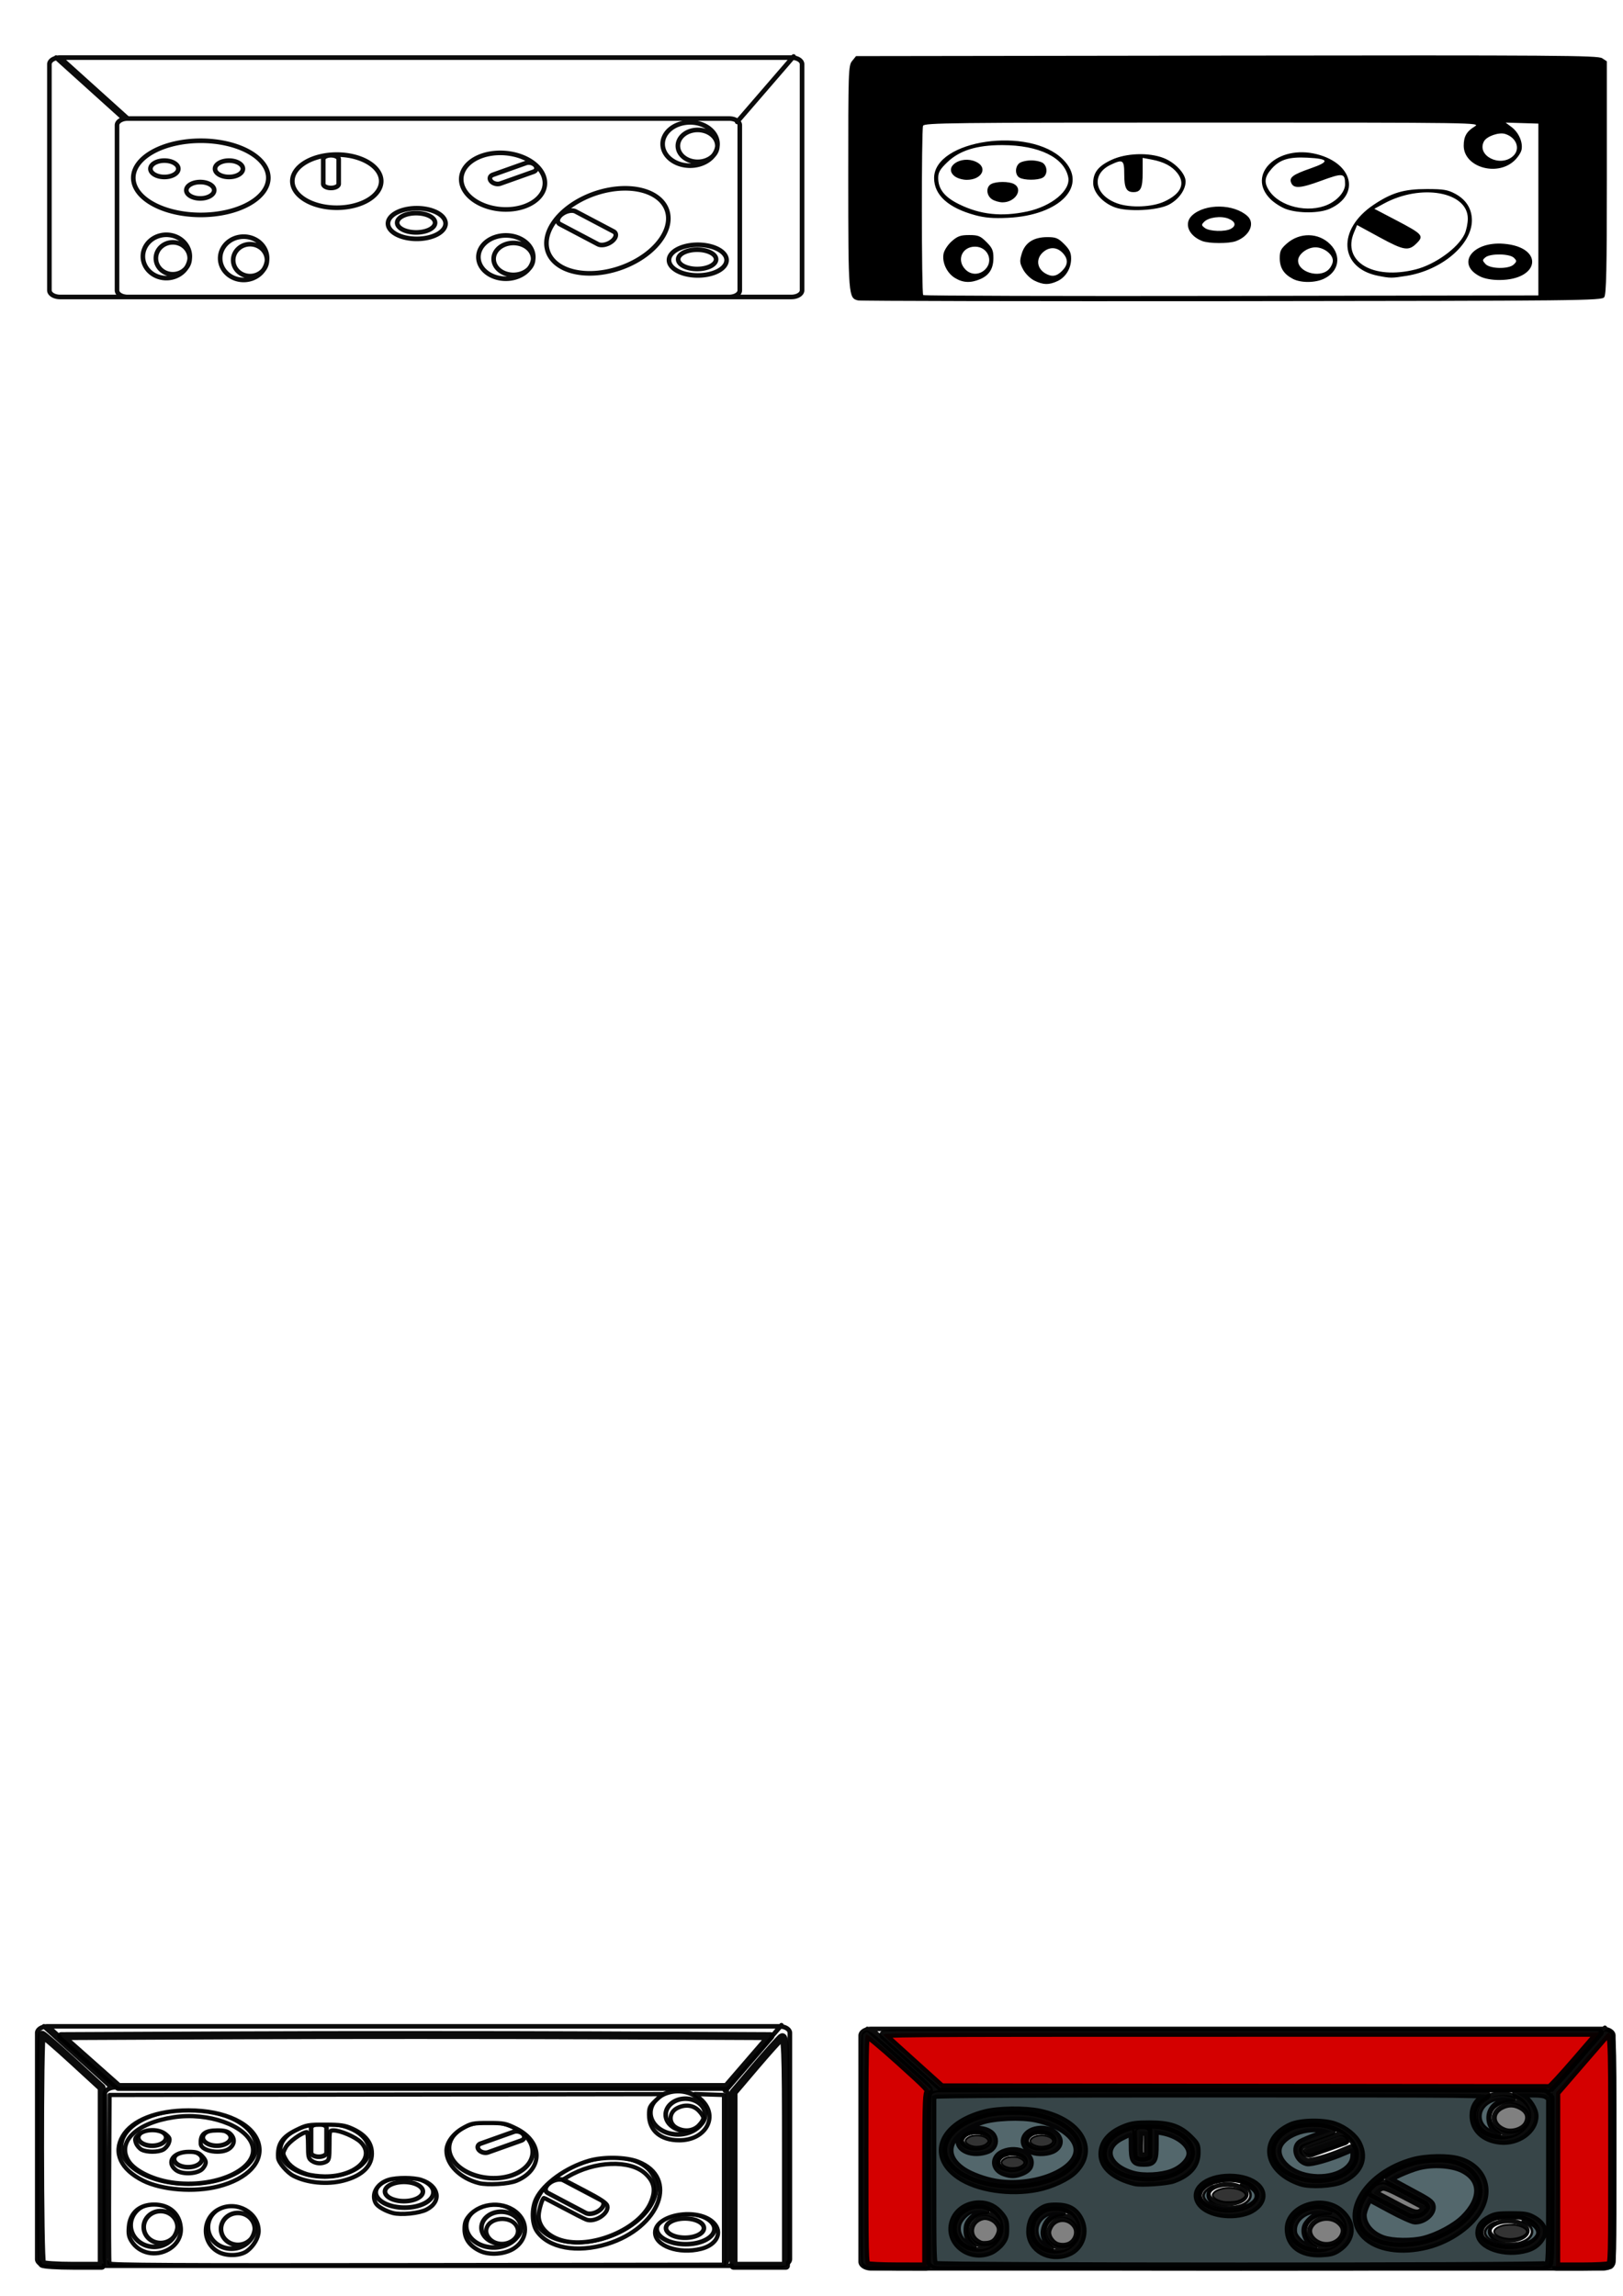 <?xml version="1.0" encoding="UTF-8" standalone="no"?>
<!-- Created with Inkscape (http://www.inkscape.org/) -->

<svg
   width="210mm"
   height="297mm"
   viewBox="0 0 210 297"
   version="1.1"
   id="svg5"
   inkscape:version="1.1.1 (3bf5ae0d25, 2021-09-20)"
   sodipodi:docname="1 mic audio interface.svg"
   xmlns:inkscape="http://www.inkscape.org/namespaces/inkscape"
   xmlns:sodipodi="http://sodipodi.sourceforge.net/DTD/sodipodi-0.dtd"
   xmlns="http://www.w3.org/2000/svg"
   xmlns:svg="http://www.w3.org/2000/svg">
  <sodipodi:namedview
     id="namedview7"
     pagecolor="#ffffff"
     bordercolor="#666666"
     borderopacity="1.0"
     inkscape:pageshadow="2"
     inkscape:pageopacity="0.0"
     inkscape:pagecheckerboard="0"
     inkscape:document-units="mm"
     showgrid="false"
     inkscape:zoom="1.2432572"
     inkscape:cx="398.95204"
     inkscape:cy="964.80437"
     inkscape:window-width="1680"
     inkscape:window-height="956"
     inkscape:window-x="-11"
     inkscape:window-y="-11"
     inkscape:window-maximized="1"
     inkscape:current-layer="layer1" />
  <defs
     id="defs2">
    <inkscape:path-effect
       effect="spiro"
       id="path-effect2617"
       is_visible="true"
       lpeversion="1" />
    <inkscape:path-effect
       effect="spiro"
       id="path-effect2420"
       is_visible="true"
       lpeversion="1" />
    <inkscape:path-effect
       effect="spiro"
       id="path-effect2416"
       is_visible="true"
       lpeversion="1" />
    <inkscape:path-effect
       effect="spiro"
       id="path-effect2299"
       is_visible="true"
       lpeversion="1" />
    <inkscape:path-effect
       effect="spiro"
       id="path-effect2182"
       is_visible="true"
       lpeversion="1" />
    <inkscape:path-effect
       effect="spiro"
       id="path-effect2065"
       is_visible="true"
       lpeversion="1" />
    <inkscape:path-effect
       effect="spiro"
       id="path-effect1940"
       is_visible="true"
       lpeversion="1" />
    <inkscape:path-effect
       effect="spiro"
       id="path-effect1934"
       is_visible="true"
       lpeversion="1" />
    <inkscape:path-effect
       effect="spiro"
       id="path-effect1245"
       is_visible="true"
       lpeversion="1" />
    <inkscape:path-effect
       effect="skeletal"
       id="path-effect3161"
       is_visible="true"
       lpeversion="1"
       pattern="m 182.711,36.817 0.271,28.58 24.647,-14.537 z m -38.189,6.58 v 17.729 h 31.325 V 43.397 Z"
       copytype="repeated"
       prop_scale="1"
       scale_y_rel="false"
       spacing="5.8"
       normal_offset="0"
       tang_offset="1.5"
       prop_units="false"
       vertical_pattern="false"
       hide_knot="false"
       fuse_tolerance="0" />
    <inkscape:path-effect
       effect="skeletal"
       id="path-effect2910"
       is_visible="true"
       lpeversion="1"
       pattern="m 182.711,36.817 0.271,28.58 24.647,-14.537 z m -38.189,6.58 v 17.729 h 31.325 V 43.397 Z"
       copytype="repeated"
       prop_scale="1"
       scale_y_rel="false"
       spacing="4.6"
       normal_offset="0.3"
       tang_offset="0"
       prop_units="false"
       vertical_pattern="false"
       hide_knot="false"
       fuse_tolerance="0" />
    <clipPath
       clipPathUnits="userSpaceOnUse"
       id="clipPath3088">
      <path
         id="path3090"
         style="fill:none;stroke:#000000;stroke-width:1.865;stroke-linecap:round;stroke-linejoin:round;stroke-miterlimit:4;stroke-dasharray:none;stroke-opacity:0.955;paint-order:stroke markers fill"
         d="M -39.799,76.741 V 269.299 H 143.477 V 76.741 Z M 7.896,147.055 c 0.043,0.002 0.083,0.021 0.119,0.061 0.131,0.148 0.248,0.315 0.348,0.494 0.102,-0.025 0.213,-0.061 0.26,-0.023 0.133,-0.037 0.361,0.059 0.732,0.345 0.255,-0.097 0.255,0.316 0.148,0.73 0.171,0.547 0.127,0.666 -0.041,0.567 0.098,0.169 0.196,0.339 0.307,0.496 -0.01,0.056 -0.005,0.159 -0.007,0.239 0,0 0,5.3e-4 0,5.3e-4 0.11,0.405 0.089,0.889 0.125,1.176 -0.163,0.205 -0.304,0.432 -0.462,0.641 0.017,0.02 0.038,0.036 0.053,0.058 0.184,0.253 0.213,0.53 0.157,0.803 0.033,0.04 0.067,0.084 0.104,0.132 0.249,-0.148 0.458,-0.274 0.648,-0.389 -0.074,-0.743 0.708,-1.423 2.088,-1.057 0.035,-0.014 0.067,-0.028 0.103,-0.042 0.339,-0.136 0.684,-0.28 1.046,-0.326 0.308,-0.039 0.846,-0.222 0.928,0.077 0.664,2.445 0.212,2.304 -1.067,2.691 -0.215,0.059 -0.422,0.089 -0.627,0.095 -0.19,0.088 -0.379,0.18 -0.565,0.277 -0.436,0.228 -0.847,0.5 -1.27,0.751 -0.31,0.194 -0.613,0.401 -0.931,0.581 -0.184,0.105 -1.135,0.457 -1.21,0.419 -1.003,-0.505 -1.276,-0.67 -1.333,-0.991 -0.203,0.05 -0.405,0.104 -0.612,0.127 -0.253,0.028 -0.924,-0.04 -1.187,-0.075 -0.079,-0.011 -0.298,-0.002 -0.234,-0.049 1.422,-1.037 2.354,-0.563 -1.081,-0.804 -0.128,-0.427 -0.081,-0.851 0.051,-1.256 -0.266,0.015 -0.528,0.033 -0.89,0.055 -0.331,-0.014 -0.69,0.094 -0.993,-0.041 -0.017,-0.008 -0.033,-0.016 -0.05,-0.023 -0.295,0.165 -0.59,0.331 -0.881,0.502 -0.078,0.046 -0.151,0.087 -0.222,0.126 -0.078,0.294 -0.134,0.523 -0.136,0.528 -0.242,0.429 -1.443,1.313 -2.003,0.892 -0.556,-0.417 -0.628,-1.239 -0.942,-1.858 0.61,-0.811 0.641,-0.944 1,-1.177 0.225,-0.7 0.61,-0.878 1.349,-1.635 0.304,-0.157 0.518,-0.278 0.719,-0.381 -0.045,-0.179 0.012,-0.47 0.205,-0.939 -0.483,-1.18 -0.112,-1.227 0.588,-1.223 0.057,-0.107 0.159,-0.141 0.283,-0.139 0.062,-0.055 0.129,-0.112 0.202,-0.171 0.476,-0.386 1.993,-0.085 2.51,-0.147 0.373,0.005 0.745,0.011 1.118,0.015 0.334,-0.004 0.668,-0.014 1.002,-0.012 0.11,5.2e-4 0.25,-0.051 0.356,-0.038 0.067,-0.053 0.134,-0.085 0.195,-0.082 z m 1.567,2.175 c -0.023,-0.039 -0.046,-0.079 -0.069,-0.118 -0.003,0.021 -0.007,0.042 -0.01,0.064 0.029,0.022 0.055,0.04 0.079,0.054 z m -0.069,-0.118 c 0.011,-0.067 0.021,-0.134 0.032,-0.202 -0.019,0.053 -0.04,0.103 -0.062,0.151 0.01,0.017 0.02,0.034 0.03,0.051 z m -0.03,-0.051 c -0.17,-0.288 -0.351,-0.564 -0.61,-0.767 -0.004,-0.003 -0.013,-0.006 -0.025,-0.008 0.005,0.044 0.008,0.087 0.012,0.131 0.111,0.151 0.203,0.289 0.279,0.418 0.115,0.116 0.222,0.221 0.31,0.296 0.012,-0.022 0.023,-0.046 0.034,-0.07 z m -0.635,-0.775 c -0.024,-0.222 -0.055,-0.442 -0.083,-0.656 -0.003,-0.02 -0.011,-0.034 -0.022,-0.043 -0.089,0.024 -0.135,0.107 -0.155,0.231 0.069,0.149 0.127,0.303 0.172,0.461 0.037,0.001 0.068,0.003 0.088,0.007 z m -8.288,5.591 c -0.25,0.093 -0.228,0.107 0.045,0.331 -0.019,-0.113 -0.033,-0.224 -0.045,-0.331 z M 21.834,163.26 v 5.3e-4 c 0.087,-0.001 0.164,0.029 0.226,0.103 0.14,0.169 0.26,0.318 0.371,0.457 0.392,-0.308 0.829,-0.451 1.262,-0.147 0.582,0.408 0.441,1.365 0.504,2.073 0.012,0.135 -0.165,0.32 -0.294,0.28 -0.009,-0.003 -0.016,-0.006 -0.022,-0.01 0.004,0.061 0.006,0.122 0.005,0.179 -0.006,0.184 -0.044,0.359 -0.102,0.527 0.928,-4e-5 1.856,-0.042 2.78,-0.161 0.566,0.293 1.45,0.291 1.697,0.878 0.738,1.759 -1.951,2.185 -2.783,2.44 -1.995,0.611 -1.161,0.318 -2.727,0.92 v -5.3e-4 c -1.254,0.482 -2.17,0.115 -2.367,-0.491 -0.008,-5.2e-4 -0.016,-5.2e-4 -0.024,-0.001 -0.303,0.099 -0.632,0.179 -1.08,0.264 -0.208,0.04 -0.48,0.181 -0.635,0.037 -0.316,-0.295 -0.538,-0.67 -0.755,-1.049 -0.291,0.022 -0.582,0.043 -0.874,0.051 -0.093,0.002 -0.186,0.003 -0.28,0.003 -0.08,0.039 -0.188,0.079 -0.343,0.123 -0.349,0.099 -0.723,0.04 -1.085,0.06 -0.688,-0.335 -1.322,-0.482 -1.078,-1.727 0.077,-0.394 0.491,-0.648 0.862,-0.842 -0.067,-0.204 -0.089,-0.378 -0.09,-0.538 -0.229,0.002 -0.457,0.003 -0.686,0.006 -0.405,0.005 -0.81,0.012 -1.215,0.022 -0.221,0.005 -0.58,0.228 -0.664,0.024 -0.002,-0.005 -0.004,-0.01 -0.006,-0.015 -0.039,0.003 -0.079,0.007 -0.118,0.011 0.006,-0.115 0.008,-0.232 0.008,-0.348 -0.173,-0.668 -0.122,-1.397 -0.217,-2.087 0.112,-0.01 0.23,-0.02 0.344,-0.03 0.049,-0.092 0.194,-0.062 0.341,-0.03 1.502,-0.134 3.099,-0.274 4.558,-0.161 0.536,0.041 0.9,0.092 1.224,0.164 0.037,1.5e-4 0.074,2.4e-4 0.111,5.3e-4 0.522,0.002 1.043,0.006 1.565,0.007 0.123,-0.049 0.244,-0.104 0.364,-0.161 0.064,-0.03 0.125,-0.065 0.186,-0.101 0.008,-0.134 0.017,-0.234 0.027,-0.237 0.009,-0.003 0.019,0.07 0.029,0.187 0.271,-0.29 0.681,-0.674 0.984,-0.678 z m 1.944,2.114 c -0.004,-0.004 0.043,0.183 0.076,0.408 0.007,-0.049 0.013,-0.098 0.009,-0.137 -0.06,-0.19 -0.083,-0.268 -0.085,-0.271 z m -8.544,2.209 c -8.47e-4,2.7e-4 -0.002,8e-4 -0.003,0.001 -0.043,0.018 -0.1,0.157 -0.067,0.125 0.029,-0.029 0.058,-0.059 0.086,-0.089 -3.44e-4,-8e-4 -7.94e-4,-0.001 -10e-4,-0.002 -0.006,-0.012 -0.01,-0.023 -0.015,-0.035 z m 19.199,7.386 c 0.031,-8e-4 0.054,0.012 0.066,0.046 0.079,0.23 0.149,0.466 0.209,0.704 0.25,-0.087 0.415,-0.059 0.844,-0.013 0.184,0.037 0.341,0.086 0.474,0.144 h 5.29e-4 c 0.047,-0.024 0.094,-0.048 0.14,-0.074 0.412,-0.102 0.816,-0.245 1.236,-0.306 0.19,-0.028 0.39,-0.043 0.594,-0.043 v 5.3e-4 c 0.61,0.001 1.248,0.145 1.709,0.525 0.212,0.175 0.474,0.396 0.479,0.67 0.003,0.173 -0.02,0.342 -0.057,0.51 0.102,0.32 0.119,0.674 0.059,1.005 0.311,0.018 0.622,0.046 0.93,0.1 1.242,0.613 1.388,0.755 0.489,2.546 -0.09,0.179 -0.375,0.147 -0.571,0.187 -0.373,0.077 -0.757,0.088 -1.137,0.121 0.449,0.418 1.108,0.756 1.118,1.339 0.008,0.47 -0.328,0.754 -0.771,0.931 -0.098,0.153 -0.201,0.302 -0.337,0.42 -0.984,0.851 -2.307,0.805 -3.502,0.625 -0.12,-0.018 -0.234,-0.041 -0.341,-0.069 -0.078,0.039 -0.153,0.081 -0.223,0.125 -0.005,0.178 -0.003,0.357 0.01,0.535 0.625,0.373 0.29,1.902 -0.112,2.063 -1.83,0.737 -1.963,-0.55 -2.261,-1.467 -0.007,-0.056 -0.019,-0.187 -0.03,-0.359 -0.105,-0.33 -0.106,-0.463 -0.032,-0.759 -0.004,-0.249 0.001,-0.515 0.017,-0.78 -0.017,-0.005 -0.033,-0.01 -0.05,-0.015 -0.077,0.046 -0.144,0.062 -0.184,-0.002 -0.022,-0.036 -0.042,-0.072 -0.063,-0.107 -0.577,0.184 -1.022,0.281 -1.452,0.339 -0.837,0.232 -1.725,0.329 -2.568,0.369 -0.368,0.018 -0.736,-0.029 -1.104,-0.043 -0.741,-0.21 -1.652,-0.291 -1.446,-1.643 0.044,-0.287 0.268,-0.49 0.531,-0.664 -0.142,0.025 -0.281,0.047 -0.305,-0.064 -0.17,-0.797 -0.223,-1.661 -0.002,-2.445 0.012,-0.041 0.037,-0.064 0.068,-0.081 -1.313,-0.71 -1.2,-2.145 0.367,-2.173 0.158,-0.003 0.33,0.009 0.517,0.037 1.126,0.167 0.63,0.056 1.497,0.291 0.385,0.104 0.687,0.258 0.913,0.438 -0.01,-0.061 -0.02,-0.121 -0.032,-0.182 -0.105,0.021 -0.119,-0.008 0.031,-0.126 -0.011,0.032 -0.023,0.063 -0.037,0.094 0.002,0.011 0.004,0.021 0.006,0.032 0.117,-0.023 0.345,-0.105 0.58,-0.191 0.134,-0.317 0.073,-0.4 -0.509,0.034 -0.015,0.011 -0.027,0.021 -0.039,0.03 0.081,-0.225 0.125,-0.474 0.286,-0.648 0.479,-0.517 0.645,-0.418 1.064,-0.619 0.229,-0.11 0.457,-0.222 0.684,-0.334 0.439,-0.499 0.358,-0.517 1.095,-0.705 0.011,-0.003 0.022,-0.005 0.033,-0.007 -0.035,0.018 -0.063,0.09 -0.085,0.199 0.068,-0.033 0.136,-0.066 0.205,-0.098 -0.037,-0.07 -0.07,-0.103 -0.098,-0.105 0.099,-0.017 0.2,-0.018 0.299,-0.036 0.111,-0.021 0.268,-0.163 0.343,-0.106 0.033,-0.014 0.065,-0.028 0.098,-0.042 0.106,-0.027 0.264,-0.152 0.357,-0.155 z m 6.111,7.974 c -0.009,-8e-4 -0.02,0.001 -0.024,0.005 -0.013,0.017 -0.026,0.034 -0.038,0.051 0.024,-0.016 0.049,-0.032 0.073,-0.049 0.005,-0.003 -0.002,-0.006 -0.011,-0.007 z m -4.936,1.798 c -0.026,0.065 -0.049,0.133 -0.081,0.192 0.073,0.011 0.15,0.005 0.222,0.021 -0.027,-0.076 -0.07,-0.155 -0.141,-0.213 z m 13.741,3.82 c 0.714,0.26 1.099,1.038 1.608,1.616 0.061,-0.08 0.123,-0.16 0.184,-0.24 0.093,-0.122 0.021,0.093 -0.107,0.324 0.013,0.014 0.026,0.029 0.039,0.042 0.006,0.006 -0.022,0.006 -0.027,-0.002 -0.005,-0.008 -0.01,-0.021 -0.014,-0.036 -0.022,0.039 -0.045,0.077 -0.069,0.115 0.005,-0.056 0.012,-0.112 0.029,-0.165 -0.012,-0.013 -0.023,-0.025 -0.035,-0.038 -0.129,0.168 -0.258,0.336 -0.388,0.504 0.113,0.067 0.268,-0.103 0.393,-0.301 -0.005,0.059 -0.007,0.118 -0.016,0.176 -0.028,0.313 -0.021,0.631 -0.083,0.939 -0.028,0.141 -0.102,0.271 -0.184,0.389 -0.17,0.246 -0.343,0.498 -0.567,0.697 -0.06,0.053 -0.129,0.095 -0.194,0.142 0.367,-0.209 0.655,-0.304 0.938,-0.303 0.404,0.001 0.8,0.194 1.41,0.517 0.154,0.375 0.444,0.72 0.461,1.125 0.016,0.363 -0.093,0.691 -0.279,0.984 1.271,0.708 -0.019,0.501 -0.68,0.725 0.002,0.055 0.003,0.106 0.005,0.163 0.002,0.086 -1.422,1.137 -1.423,1.138 -0.055,0.044 -0.11,0.089 -0.166,0.132 -0.025,0.068 -0.051,0.135 -0.075,0.203 -0.018,0.452 -0.024,0.905 -0.009,1.36 -0.056,0.257 -0.107,0.516 -0.167,0.772 -0.002,0.01 -0.004,0.014 -0.006,0.023 -0.002,0.037 -0.008,0.07 -0.023,0.097 -0.105,0.43 -0.065,0.163 -0.11,0.482 2.65e-4,9e-5 7.94e-4,-9e-5 0.001,0 0.021,0.006 -0.013,0.085 -0.01,0.064 0.005,-0.036 0.005,-0.037 0.009,-0.064 -0.236,-0.065 -0.48,-0.11 -0.724,-0.151 -1.625,0.552 -1.828,0.436 -1.66,-0.429 -0.008,-0.004 -0.015,-0.007 -0.023,-0.011 -0.187,-0.096 0.018,-0.419 0.028,-0.629 -0.006,-0.09 -0.009,-0.18 -0.009,-0.27 -0.281,-0.171 -0.491,-0.501 -0.546,-0.946 -0.531,0.203 -0.881,0.172 -0.578,-0.609 0.051,-0.133 0.091,-0.242 0.125,-0.336 H 45.584 c -1.023,0 -1.612,-0.437 -1.77,-0.942 -0.121,0.001 -0.242,0.004 -0.363,0.005 -0.383,-0.01 -0.767,0.007 -1.149,-0.029 -0.106,-0.01 -0.19,-0.021 -0.266,-0.032 -0.463,0.329 -0.94,0.704 -1.475,1.17 -0.027,0.024 -0.045,0.039 -0.071,0.062 0.057,0.319 0.093,0.645 0.044,0.88 -0.078,0.376 -0.253,0.735 -0.469,1.052 -0.483,0.71 -1.885,0.866 -2.505,0.471 -0.474,-0.303 -0.352,-1.069 -0.528,-1.604 0.199,-0.421 0.323,-0.887 0.598,-1.262 0.075,-0.102 0.153,-0.203 0.233,-0.302 -0.124,-0.818 -0.079,-1.147 0.834,-2.047 0.14,-0.138 0.364,-0.152 0.535,-0.249 0.111,-0.063 0.206,-0.152 0.309,-0.228 0.552,-0.261 1.128,-0.47 1.729,-0.506 -1.005,-0.395 -0.819,-1.802 0.897,-2.403 0.107,-0.038 0.218,-0.068 0.327,-0.103 -0.038,-0.121 -0.179,-0.76 -0.194,-0.827 0.116,-0.82 0.075,-1.227 0.482,-1.238 0.317,-0.009 0.904,0.221 2.045,0.682 0.212,0.086 0.1,0.446 0.134,0.672 0.05,0.327 0.06,0.648 0.055,0.971 0.284,-0.089 0.568,-0.178 0.86,-0.232 0.088,-0.016 0.176,-0.027 0.265,-0.035 0.002,-0.099 0.007,-0.199 0.018,-0.298 0.028,-0.257 0.172,-0.489 0.281,-0.724 0.226,-0.49 0.453,-0.721 0.821,-0.719 0.294,0.001 0.681,0.153 1.226,0.438 0.025,-0.018 0.05,-0.037 0.075,-0.054 0.078,0.055 0.133,0.096 0.176,0.124 0.045,-0.094 0.101,-0.203 0.172,-0.337 0.075,-0.142 0.176,-0.494 0.293,-0.383 0.008,0.008 0.015,0.015 0.023,0.023 0.037,-0.061 0.077,-0.124 0.124,-0.193 z m 1.685,1.7 c -0.001,-0.002 -0.003,-0.003 -0.004,-0.005 7.94e-4,0.003 0.001,0.006 0.002,0.008 5.29e-4,-8e-4 0.001,-0.002 0.002,-0.003 z m -8.461,0.36 c -0.012,0.02 -0.022,0.039 -0.032,0.054 0.011,-0.004 0.022,-0.007 0.033,-0.011 -5.29e-4,-0.014 -7.94e-4,-0.029 -0.002,-0.043 z m 6.891,2.401 c -0.064,0.037 -0.127,0.075 -0.19,0.112 -0.175,0.1 -0.321,0.183 -0.451,0.254 0.06,0.011 0.111,0.029 0.166,0.044 0.009,-0.007 0.014,-0.009 0.023,-0.017 0.158,-0.122 0.298,-0.268 0.452,-0.394 z" />
    </clipPath>
    <clipPath
       clipPathUnits="userSpaceOnUse"
       id="clipPath4580">
      <path
         id="path4582"
         style="fill:none;stroke:#000000;stroke-width:1.876;stroke-linecap:round;stroke-linejoin:round;stroke-miterlimit:4;stroke-dasharray:none;stroke-opacity:0.955;paint-order:stroke markers fill"
         d="m -56.624,111.259 -50.045,53.264 39.242,36.071 c 0.064,-0.132 0.125,-0.265 0.191,-0.395 -0.086,-0.226 -0.155,-0.458 -0.165,-0.708 -0.051,-1.298 0.427,-1.619 0.996,-2.674 0.016,-0.029 -0.025,-0.061 -0.012,-0.091 0.114,-0.251 0.197,-0.407 0.277,-0.544 -0.196,-0.186 -0.109,-0.277 0.121,-0.309 0.01,-0.033 0.019,-0.064 0.029,-0.099 -0.374,-0.271 -0.606,-0.951 -0.45,-1.942 0.032,-0.2 0.205,-0.519 0.299,-0.817 -0.042,-0.241 -0.089,-0.481 -0.14,-0.72 -0.115,-0.236 -0.206,-0.486 -0.309,-0.728 -0.15,-0.287 -0.301,-0.574 -0.451,-0.86 -0.136,-0.33 -0.297,-0.648 -0.408,-0.99 -0.129,-0.394 -0.211,-0.808 -0.312,-1.213 -0.058,-0.236 -0.101,-0.477 -0.165,-0.711 -0.005,-0.018 -0.06,-0.032 -0.04,-0.036 0.026,-0.005 0.049,-0.01 0.074,-0.015 -0.336,-0.812 -0.282,-0.949 1.491,-1.141 0.183,-0.394 0.408,-0.777 0.639,-1.151 -0.001,-0.066 -0.005,-0.131 -0.001,-0.2 0.02,-0.378 0.072,-0.726 0.141,-1.061 -0.032,-0.034 -0.065,-0.07 -0.101,-0.115 -0.227,-0.278 -0.537,-0.499 -0.68,-0.835 -0.197,-0.464 0.056,-1.37 0.148,-1.841 0.121,-0.459 0.255,-1.077 0.448,-1.641 -0.133,-0.19 -0.266,-0.379 -0.41,-0.557 0.208,-0.236 0.413,-0.467 0.61,-0.697 0.004,-0.011 0.009,-0.022 0.012,-0.033 0.048,-0.073 0.088,-0.151 0.128,-0.23 -0.019,-0.042 -0.038,-0.084 -0.058,-0.126 0.315,-1.108 -0.007,-0.105 0.413,-1.103 0.006,-0.015 0.457,-1.224 0.487,-1.269 0.039,-0.056 0.199,0.052 0.192,-0.008 -0.02,-0.183 -0.163,-0.313 -0.244,-0.47 -0.115,-0.313 -0.276,-0.607 -0.344,-0.939 -0.063,-0.307 -0.036,-0.64 -0.046,-0.961 -0.005,-0.161 -0.01,-0.322 -0.016,-0.483 -0.185,0.238 -0.402,0.407 -0.675,0.424 -0.224,0.014 -0.376,-0.048 -0.474,-0.165 -0.28,-0.077 -0.589,-0.112 -0.797,-0.295 -0.575,-0.506 -0.566,-1.184 -0.428,-1.938 0.047,-0.256 0.188,-0.5 0.268,-0.753 0.674,-2.122 -0.035,-0.297 1.036,-2.793 0.308,-0.452 0.597,-0.915 0.923,-1.355 0.387,-0.523 0.886,-0.972 1.234,-1.519 0.187,-0.294 0.324,-0.611 0.489,-0.915 0.796,-1.467 0.348,-0.572 0.971,-1.868 0.793,-1.652 2.22,-1.772 2.409,-0.774 0.067,-0.018 0.134,-0.036 0.201,-0.055 0.009,0.055 0.015,0.109 0.02,0.164 0.076,-0.011 0.038,0.13 0.014,0.245 0.004,0.233 -0.019,0.465 -0.058,0.696 0.309,-0.406 0.692,-0.823 1.191,-1.274 0.052,-0.047 0.083,-0.066 0.133,-0.109 0.13,-0.475 0.323,-0.943 0.519,-1.412 -0.214,-0.182 -0.414,-0.375 -0.559,-0.616 -0.077,-0.129 0.022,-0.304 0.106,-0.474 -0.395,-0.116 0.367,-1.029 0.148,-1.258 -0.013,-0.014 -0.055,0.03 -0.063,0.012 -0.097,-0.204 -0.203,-0.407 -0.264,-0.629 -0.226,0.309 -0.532,0.664 -0.717,0.882 -0.006,0.011 -0.012,0.019 -0.019,0.024 -0.004,0.005 -0.011,0.015 -0.015,0.02 -0.394,-0.22 -0.821,-0.398 -1.22,-0.612 -0.078,0.149 -0.156,0.299 -0.233,0.448 -0.142,0.226 -0.291,0.448 -0.426,0.678 -0.053,0.09 -0.079,0.194 -0.089,0.288 0.081,0.494 -0.032,0.291 0,0 -0.025,-0.15 -0.067,-0.36 -0.137,-0.657 -0.228,0.11 -0.489,0.139 -0.783,0.036 -0.152,1.094 -0.307,2.285 -0.652,1.209 -0.429,-1.338 -0.649,-1.253 -0.223,-1.925 -0.072,-0.175 -0.055,-0.356 0.014,-0.535 -0.056,-0.244 -0.012,-0.814 0.064,-1.426 -0.023,0.008 -0.046,0.017 -0.069,0.024 -5.75e-4,2.5e-4 -0.002,0.001 -0.003,0.001 -0.025,0.06 -0.051,0.12 -0.077,0.18 -0.025,0.06 0.016,-0.156 0.077,-0.18 0.032,-0.076 0.064,-0.152 0.096,-0.228 0.101,-0.764 0.236,-1.534 0.269,-1.749 0.07,-1.693 -0.225,-3.298 -0.017,-5.009 0.084,-0.688 0.298,-1.328 0.47,-1.989 -0.023,-0.443 -0.016,-0.889 0.065,-1.338 0.039,-0.216 0.109,-0.427 0.195,-0.636 -0.332,-0.692 -0.903,-1.577 -0.417,-1.936 1.102,-0.813 1.595,-1.035 2.023,-0.892 0.058,-0.071 0.117,-0.139 0.179,-0.202 0.008,-0.03 0.017,-0.06 0.025,-0.09 -0.017,-0.498 -0.064,-1.243 0.049,-1.91 -0.025,-0.157 -0.052,-0.31 -0.093,-0.45 -0.179,-0.608 -0.285,-1.246 -0.436,-1.865 -0.149,-0.61 -0.309,-1.216 -0.463,-1.824 0.365,-0.422 -0.778,-1.322 -0.35,-1.889 0.328,-0.434 0.818,-0.71 1.263,-1.035 7.4e-4,-0.084 0.002,-0.169 0.005,-0.253 -0.102,0.026 -0.192,0.049 -0.191,0.038 0.011,-0.173 0.12,-0.329 0.237,-0.485 0.082,-0.469 0.422,-0.939 0.563,-1.399 0.052,0.091 0.235,-1.136 0.44,-1.156 -0.047,-0.118 -0.077,-0.241 -0.07,-0.373 0.03,-0.538 0.434,-0.848 0.709,-1.235 0.428,-0.733 0.141,-0.147 0.423,-1.328 0.052,-0.216 0.17,-0.427 0.186,-0.643 0.028,-0.389 -0.024,-0.768 -0.059,-1.147 -0.083,-0.898 -0.165,-1.389 -0.287,-2.085 -0.42,-0.86 -0.14,0.348 -0.756,-1.471 -0.082,-0.241 -0.168,-0.492 -0.156,-0.759 0.003,-0.068 0.012,-0.136 0.024,-0.204 -0.18,-0.17 0.107,-0.628 0.211,-0.803 -0.062,0.267 -0.164,0.536 -0.211,0.803 0.038,0.036 0.099,0.059 0.187,0.064 -0.074,-0.12 -0.146,-0.241 -0.05,-0.331 1.06,-1 1.769,-1.437 2.095,-1.271 0.106,-0.179 0.26,-0.354 0.485,-0.528 0.093,-1.555 2.166,-1.359 2.321,0.65 6.84e-4,0.009 5.61e-4,0.018 0.001,0.027 0.017,0.03 0.035,0.06 0.05,0.092 0.117,0.25 0.21,0.501 0.281,0.753 0.066,-0.082 0.146,-0.144 0.252,-0.171 0.097,-0.025 0.187,-0.04 0.275,-0.052 0.141,-0.306 0.293,-0.606 0.456,-0.897 0.143,-0.844 0.341,-1.569 0.545,-2.343 z m 20.732,19.057 c -0.047,0.263 -0.103,0.535 -0.176,0.824 -0.532,2.109 -1.981,3.805 -3.087,5.671 0.3,0.272 0.508,0.732 0.73,1.259 0.059,0.399 0.152,0.789 0.178,1.196 0.026,0.392 -0.022,2.756 -0.06,3.084 -0.232,2.005 -1.11,3.952 -1.846,5.878 -0.291,0.844 -0.617,1.712 -0.907,2.589 -0.395,1.755 -0.51,3.519 -0.476,5.257 0.002,0.081 0.005,0.161 0.008,0.242 0.101,0.149 0.206,0.334 0.293,0.682 0.088,0.351 0.054,0.739 0.081,1.109 -0.741,0.26 -1.478,0.793 -2.224,0.781 -0.313,-0.005 -0.288,-0.525 -0.344,-0.825 -0.049,-0.266 -0.078,-0.538 -0.096,-0.813 -0.161,-0.387 -0.265,-0.844 -0.277,-0.964 -0.01,-0.102 -0.012,-0.202 -0.019,-0.303 -0.011,0.004 -0.021,0.007 -0.032,0.011 -0.096,0.029 -0.187,0.029 -0.275,0.011 -0.027,0.363 -0.046,0.576 -0.077,1.01 -0.344,1.699 -0.652,3.401 -1.032,5.098 -0.04,0.181 -0.092,0.36 -0.14,0.54 1.162,3.175 2.34,6.348 3.296,9.617 0.44,1.504 1.047,3.697 1.57,6.058 0.145,-0.149 0.288,-0.299 0.434,-0.446 0.495,-0.497 1.014,-1.391 1.643,-1.305 0.169,0.023 0.321,0.047 0.473,0.071 0.086,-0.069 0.167,-0.137 0.225,-0.205 1.119,-1.301 2.236,-2.711 3.507,-3.878 1.673,-1.537 1.284,0.518 1.133,2.019 l 21.158,-22.519 z m -2.207,-0.174 c -1.161,-0.714 -0.747,0.237 -0.316,1.177 0.098,-0.266 0.183,-0.538 0.246,-0.818 0.027,-0.12 0.05,-0.24 0.07,-0.359 z m -8.578,-5.082 c -0.082,0.119 -0.17,0.235 -0.266,0.345 -0.033,0.079 -0.066,0.158 -0.098,0.238 0.03,0.226 -0.075,0.506 -0.089,0.747 -0.04,0.655 -0.062,0.784 -0.073,0.841 0.032,0.454 0.059,1.39 -0.19,1.618 0.01,-0.008 0.02,-0.016 0.03,-0.024 0.023,-0.003 0.046,-0.005 0.068,-0.008 0.154,-0.164 0.308,-0.327 0.461,-0.491 0.167,-0.179 0.289,-0.504 0.472,-0.63 -0.071,-0.456 -0.141,-0.912 -0.215,-1.367 -0.028,-0.424 -0.065,-0.846 -0.099,-1.268 z m 6.22,7.191 c -0.019,0.067 -0.038,0.133 -0.059,0.197 0.021,0.064 0.033,0.099 0.062,0.188 -0.004,-0.141 -0.004,-0.271 -0.003,-0.386 z m -6.963,-3.381 c -0.015,0.01 -0.029,0.019 -0.045,0.024 -0.502,0.156 -0.884,0.25 -1.182,0.298 0.022,0.331 0.048,0.661 0.068,0.992 0.081,-0.086 0.162,-0.172 0.244,-0.259 0.096,-0.208 0.207,-0.397 0.338,-0.55 0.166,-0.195 0.381,-0.342 0.579,-0.505 z m 3.733,3.758 c -0.076,0.031 -0.15,0.055 -0.221,0.074 -0.006,0.022 -0.014,0.041 -0.02,0.063 0.082,-0.026 0.162,-0.046 0.241,-0.062 2.91e-4,-0.026 5.38e-4,-0.048 7.11e-4,-0.075 z m 2.031,4.21 c -0.724,-0.096 -0.95,-0.438 -1.174,-0.901 -0.102,0.128 -0.211,0.258 -0.334,0.389 -0.254,0.271 -0.672,0.69 -1.065,1.137 0.053,1.113 0.145,2.199 0.226,3.219 0.368,-0.399 0.74,-0.791 1.106,-1.177 0.139,-0.163 0.28,-0.323 0.421,-0.484 0.033,-0.569 0.472,-1.187 0.648,-1.774 0.056,-0.133 0.116,-0.264 0.178,-0.394 -0.002,-0.005 -0.003,-0.009 -0.005,-0.014 z m -10.884,-8.841 c -0.057,0.186 -0.125,0.37 -0.194,0.553 0.072,-0.121 0.147,-0.246 0.21,-0.355 -0.005,-0.066 -0.01,-0.132 -0.015,-0.198 z m 11.992,12.199 c -0.097,0.066 -0.194,0.129 -0.291,0.18 -0.127,0.149 -0.255,0.297 -0.381,0.45 -0.225,0.253 -0.464,0.507 -0.707,0.763 0.142,0.72 0.242,1.63 0.272,1.962 0.058,0.625 0.077,1.259 0.109,1.889 0.006,0.128 0.009,0.165 0.015,0.272 0.439,-1.138 0.837,-2.287 0.955,-3.458 0.042,-0.418 0.012,-0.83 0.015,-1.245 0.003,-0.423 0.008,-0.626 0.013,-0.813 z m -11.845,-10.245 c -0.128,0.035 -0.258,0.068 -0.376,0.12 -0.368,0.161 -0.556,0.164 -0.627,0.066 -0.056,0.134 -0.113,0.267 -0.166,0.401 0.272,0.089 0.546,0.176 0.754,0.356 0.148,0.128 0.283,0.28 0.408,0.448 0.024,-0.051 0.049,-0.102 0.072,-0.152 0.005,5.2e-4 0.01,9.3e-4 0.015,0.001 -0.024,-0.414 -0.053,-0.826 -0.082,-1.239 z m 4.414,5.759 c -0.123,0.16 -0.244,0.311 -0.363,0.451 0.007,0.455 0.01,0.911 0.014,1.366 0.031,-0.101 0.058,-0.199 0.092,-0.303 0.052,-0.158 0.135,-0.325 0.232,-0.496 2.82e-4,-0.337 0.01,-0.677 0.025,-1.018 z m -9.698,-1.967 c -0.042,0.1 -0.099,0.204 -0.167,0.31 0.075,0.148 0.154,0.293 0.231,0.439 -0.006,-0.062 -0.012,-0.123 -0.017,-0.185 -0.017,-0.188 -0.032,-0.375 -0.048,-0.563 z m -0.893,0.844 c -0.079,0.021 -0.158,0.042 -0.234,0.069 0.002,0.007 0.004,0.015 0.005,0.022 0.068,-0.024 0.147,-0.055 0.229,-0.09 z m 0.94,5.42 c -9.98e-4,0.046 6.79e-4,0.04 -6.29e-4,0.091 -0.018,0.727 -0.052,1.046 -0.082,1.292 0.145,-0.277 0.359,-0.528 0.551,-0.787 -0.139,-0.168 -0.324,-0.378 -0.468,-0.596 z m 7.449,15.623 c -0.181,0.012 -0.307,-0.01 -0.401,-0.059 -0.166,0.756 -0.447,1.603 -1.094,1.908 -0.28,0.132 -0.523,0.19 -0.734,0.192 -0.002,0.117 -0.005,0.237 -0.006,0.354 0.359,0.069 0.554,0.219 0.629,0.441 0.013,-0.037 0.026,-0.074 0.047,-0.113 -0.025,-0.015 2.84e-4,-0.037 0.037,-0.061 0.12,-0.202 0.324,-0.465 0.565,-0.796 0.003,-0.004 0.005,-0.009 0.008,-0.013 0.214,-0.401 0.397,-0.813 0.596,-1.22 0.132,-0.215 0.248,-0.424 0.353,-0.632 z m -0.454,4.032 c -0.658,-0.357 -1.003,-0.595 -1.129,-0.824 -0.035,0.446 -0.273,1.036 -0.535,1.737 -0.065,0.085 -0.09,0.121 -0.146,0.196 -0.005,0.352 -0.006,0.681 -0.017,1.064 1.137,0.331 2.401,2.336 2.521,2.483 0.015,0.031 0.031,0.061 0.046,0.092 0.003,-0.013 0.004,-0.025 0.007,-0.038 -0.019,-0.085 -0.039,-0.169 -0.056,-0.255 -0.029,-0.406 -0.082,-0.809 -0.129,-1.212 -0.573,-0.86 -1.117,-1.72 -0.881,-2.756 0.048,-0.211 0.163,-0.367 0.319,-0.487 z m 11.887,19.317 c -0.316,-0.168 -0.633,-0.332 -0.963,-0.46 0.441,0.511 0.338,0.393 0.963,0.46 z m -6.959,-4.22 c 6.65e-4,0.127 0.001,0.246 0.002,0.376 0.038,0.007 0.077,0.012 0.115,0.019 -0.038,-0.133 -0.079,-0.263 -0.117,-0.395 z m -5.778,-4.549 c -0.578,1.015 -1.105,2.044 -1.571,3.088 0.081,0.296 0.16,0.593 0.237,0.891 0.181,-0.381 0.383,-0.755 0.574,-1.132 0.505,-0.004 1.022,-0.053 1.538,-0.095 -0.007,-0.121 -0.009,-0.244 -0.025,-0.362 -0.098,-0.712 -0.399,-1.546 -0.752,-2.388 z m -9.266,3.753 c 0.001,0.025 0.002,0.04 0.003,0.065 -3.27e-4,0.005 -5.97e-4,0.009 -9.08e-4,0.014 0.003,-0.015 0.006,-0.03 0.009,-0.045 -0.004,-0.013 -0.007,-0.022 -0.012,-0.034 z m -5.28,5.08 c -0.067,0.018 -0.185,0.231 -0.144,0.173 0.043,-0.061 0.092,-0.118 0.144,-0.173 z m 13.416,12.332 c -0.009,0.048 -0.017,0.096 -0.025,0.144 0.009,0.002 0.017,0.006 0.026,0.008 -7.62e-4,-0.051 -2.24e-4,-0.101 -6.83e-4,-0.152 z m -12.124,-9.764 c -0.199,-0.174 -0.243,0.195 -0.256,0.709 0.095,-0.213 0.2,-0.435 0.306,-0.655 -0.017,-0.02 -0.035,-0.04 -0.05,-0.054 z m 10.282,15.111 c -0.023,-1.4e-4 -0.046,0.005 -0.07,0.002 -0.079,-0.009 -0.145,-0.022 -0.219,-0.033 0.01,0.153 0.024,0.346 0.036,0.51 0.078,-0.145 0.17,-0.324 0.252,-0.48 z" />
    </clipPath>
  </defs>
  <g
     inkscape:label="Layer 1"
     inkscape:groupmode="layer"
     id="layer1"
     style="display:inline">
    <path
       id="path2043"
       style="fill:none;fill-rule:evenodd;stroke:#000000;stroke-width:0.596;stroke-linecap:round;stroke-linejoin:round;stroke-miterlimit:4;stroke-dasharray:none;stroke-opacity:0.955;paint-order:stroke markers fill"
       d="m 69.266,21.399 c 0.267,0.315 0.162,0.681 -0.235,0.822 l -4.295,1.527 c -0.397,0.141 -0.93,10e-4 -1.197,-0.313 -0.267,-0.315 -0.162,-0.681 0.235,-0.822 l 4.295,-1.527 c 0.397,-0.141 0.93,-0.001 1.197,0.313 z m -1.406,5.302 a 5.424,3.645 4.772 0 1 -7.42,-1.611 5.424,3.645 4.772 0 1 1.886,-4.919 5.424,3.645 4.772 0 1 7.42,1.611 5.424,3.645 4.772 0 1 -1.886,4.919 z m 24.982,-8.068 a 3.551,2.801 0 0 1 -3.551,2.801 3.551,2.801 0 0 1 -3.551,-2.801 3.551,2.801 0 0 1 3.551,-2.801 3.551,2.801 0 0 1 3.551,2.801 z m -0.022,0.24 a 2.555,2.064 0 0 1 -2.555,2.064 2.555,2.064 0 0 1 -2.555,-2.064 2.555,2.064 0 0 1 2.555,-2.064 2.555,2.064 0 0 1 2.555,2.064 z m -23.816,14.384 a 3.551,2.801 0 0 1 -3.551,2.801 3.551,2.801 0 0 1 -3.551,-2.801 3.551,2.801 0 0 1 3.551,-2.801 3.551,2.801 0 0 1 3.551,2.801 z m -0.022,0.24 a 2.555,2.064 0 0 1 -2.555,2.064 2.555,2.064 0 0 1 -2.555,-2.064 2.555,2.064 0 0 1 2.555,-2.064 2.555,2.064 0 0 1 2.555,2.064 z m -44.42,-0.322 a 3.037,2.801 0 0 1 -3.037,2.801 3.037,2.801 0 0 1 -3.037,-2.801 3.037,2.801 0 0 1 3.037,-2.801 3.037,2.801 0 0 1 3.037,2.801 z m -0.019,0.24 a 2.186,2.064 0 0 1 -2.186,2.064 2.186,2.064 0 0 1 -2.186,-2.064 2.186,2.064 0 0 1 2.186,-2.064 2.186,2.064 0 0 1 2.186,2.064 z m 10.019,0 a 3.037,2.801 0 0 1 -3.037,2.801 3.037,2.801 0 0 1 -3.037,-2.801 3.037,2.801 0 0 1 3.037,-2.801 3.037,2.801 0 0 1 3.037,2.801 z m -0.019,0.24 a 2.186,2.064 0 0 1 -2.186,2.064 2.186,2.064 0 0 1 -2.186,-2.064 2.186,2.064 0 0 1 2.186,-2.064 2.186,2.064 0 0 1 2.186,2.064 z m 59.47,-0.006 a 3.727,1.984 0 0 1 -3.727,1.984 3.727,1.984 0 0 1 -3.727,-1.984 3.727,1.984 0 0 1 3.727,-1.984 3.727,1.984 0 0 1 3.727,1.984 z m -1.358,-0.098 a 2.453,1.247 0 0 1 -2.453,1.247 2.453,1.247 0 0 1 -2.453,-1.247 2.453,1.247 0 0 1 2.453,-1.247 2.453,1.247 0 0 1 2.453,1.247 z m -35.002,-4.633 a 3.727,1.984 0 0 1 -3.727,1.984 3.727,1.984 0 0 1 -3.727,-1.984 3.727,1.984 0 0 1 3.727,-1.984 3.727,1.984 0 0 1 3.727,1.984 z m -1.358,-0.098 a 2.453,1.247 0 0 1 -2.453,1.247 2.453,1.247 0 0 1 -2.453,-1.247 2.453,1.247 0 0 1 2.453,-1.247 2.453,1.247 0 0 1 2.453,1.247 z M 102.685,7.307 95.38,15.766 M 7.261,7.45 16.01,15.336 M 7.774,7.45 H 102.397 c 0.765,0 1.381,0.384 1.381,0.86 V 37.558 c 0,0.477 -0.616,0.86 -1.381,0.86 H 7.774 c -0.765,0 -1.381,-0.384 -1.381,-0.86 V 8.31 c 0,-0.477 0.616,-0.86 1.381,-0.86 z m 8.749,7.886 h 77.817 c 0.765,0 1.381,0.384 1.381,0.86 v 21.363 c 0,0.477 -0.616,0.86 -1.381,0.86 H 16.522 c -0.765,0 -1.381,-0.384 -1.381,-0.86 v -21.363 c 0,-0.477 0.616,-0.86 1.381,-0.86 z M 7.774,7.45 16.522,15.335 m 56.126,12.412 c 0.561,-0.456 1.377,-0.63 1.831,-0.391 l 4.911,2.589 c 0.453,0.239 0.367,0.798 -0.193,1.254 -0.561,0.456 -1.377,0.63 -1.831,0.391 l -4.911,-2.589 c -0.453,-0.239 -0.367,-0.798 0.193,-1.254 z m 11.762,-2.616 a 5.086,8.158 70.839 0 1 -0.498,7.536 5.086,8.158 70.839 0 1 -11.139,1.927 5.086,8.158 70.839 0 1 0.498,-7.536 5.086,8.158 70.839 0 1 11.139,-1.927 z m -41.585,-5.045 c 0.554,0 1,0.236 1,0.529 v 3.173 c 0,0.293 -0.446,0.529 -1,0.529 -0.554,0 -1,-0.236 -1,-0.529 v -3.173 c 0,-0.293 0.446,-0.529 1,-0.529 z m 6.5,3.35 a 5.75,3.438 0 0 1 -5.75,3.438 5.75,3.438 0 0 1 -5.75,-3.438 5.75,3.438 0 0 1 5.75,-3.438 5.75,3.438 0 0 1 5.75,3.438 z m -21.608,1.173 a 1.805,1.059 0 0 1 -1.805,1.059 1.805,1.059 0 0 1 -1.805,-1.059 1.805,1.059 0 0 1 1.805,-1.059 1.805,1.059 0 0 1 1.805,1.059 z m 3.715,-2.773 a 1.805,1.059 0 0 1 -1.805,1.059 1.805,1.059 0 0 1 -1.805,-1.059 1.805,1.059 0 0 1 1.805,-1.059 1.805,1.059 0 0 1 1.805,1.059 z m -8.358,0 a 1.805,1.059 0 0 1 -1.805,1.059 1.805,1.059 0 0 1 -1.805,-1.059 1.805,1.059 0 0 1 1.805,-1.059 1.805,1.059 0 0 1 1.805,1.059 z m 0,0 a 1.805,1.059 0 0 1 -1.805,1.059 1.805,1.059 0 0 1 -1.805,-1.059 1.805,1.059 0 0 1 1.805,-1.059 1.805,1.059 0 0 1 1.805,1.059 z m 11.645,1.17 a 8.736,4.798 0 0 1 -8.736,4.798 8.736,4.798 0 0 1 -8.736,-4.798 8.736,4.798 0 0 1 8.736,-4.798 8.736,4.798 0 0 1 8.736,4.798 z" />
    <path
       style="fill:#000000;fill-rule:evenodd;stroke:#000000;stroke-width:4.992;stroke-linecap:round;stroke-linejoin:round;stroke-miterlimit:4;stroke-dasharray:none;stroke-opacity:0.955;paint-order:stroke markers fill"
       d=""
       id="path2275"
       transform="scale(0.265)" />
    <path
       style="fill:#000000;fill-rule:evenodd;stroke:#000000;stroke-width:4.992;stroke-linecap:round;stroke-linejoin:round;stroke-miterlimit:4;stroke-dasharray:none;stroke-opacity:0.955;paint-order:stroke markers fill"
       d=""
       id="path2314"
       transform="scale(0.265)" />
    <path
       style="fill:#000000;fill-rule:evenodd;stroke:#000000;stroke-width:4.992;stroke-linecap:round;stroke-linejoin:round;stroke-miterlimit:4;stroke-dasharray:none;stroke-opacity:0.955;paint-order:stroke markers fill"
       d=""
       id="path2353"
       transform="scale(0.265)" />
    <path
       style="fill:#000000;fill-rule:evenodd;stroke:#000000;stroke-width:4.992;stroke-linecap:round;stroke-linejoin:round;stroke-miterlimit:4;stroke-dasharray:none;stroke-opacity:0.955;paint-order:stroke markers fill"
       d=""
       id="path2470"
       transform="scale(0.265)" />
    <path
       style="display:inline;fill:#000000;fill-rule:evenodd;stroke:#000000;stroke-width:2.669;stroke-linecap:round;stroke-linejoin:round;stroke-miterlimit:4;stroke-dasharray:none;stroke-opacity:0.955;paint-order:stroke markers fill"
       d=""
       id="path2626"
       transform="scale(0.265)" />
    <path
       style="fill:#000000;fill-rule:evenodd;stroke:#000000;stroke-width:2.669;stroke-linecap:round;stroke-linejoin:round;stroke-miterlimit:4;stroke-dasharray:none;stroke-opacity:0.955;paint-order:stroke markers fill"
       d=""
       id="path2782"
       transform="scale(0.265)" />
    <path
       style="fill:#000000;fill-rule:evenodd;stroke:#000000;stroke-width:2.669;stroke-linecap:round;stroke-linejoin:round;stroke-miterlimit:4;stroke-dasharray:none;stroke-opacity:0.955;paint-order:stroke markers fill"
       d=""
       id="path2977"
       transform="scale(0.265)" />
    <path
       style="display:inline;fill:#000000;fill-rule:evenodd;stroke:#000000;stroke-width:2.669;stroke-linecap:round;stroke-linejoin:round;stroke-miterlimit:4;stroke-dasharray:none;stroke-opacity:0.955;paint-order:stroke markers fill"
       d=""
       id="path3094"
       transform="scale(0.265)" />
    <path
       style="fill:#000000;fill-rule:evenodd;stroke:#000000;stroke-width:1.644;stroke-linecap:round;stroke-linejoin:round;stroke-miterlimit:4;stroke-dasharray:none;stroke-opacity:0.955;paint-order:stroke markers fill"
       d=""
       id="path3211"
       transform="scale(0.265)" />
    <g
       id="g9448"
       transform="translate(20.832,205.216)">
      <path
         id="path3636"
         style="fill:none;fill-rule:evenodd;stroke:#000000;stroke-width:0.596;stroke-linecap:round;stroke-linejoin:round;stroke-miterlimit:4;stroke-dasharray:none;stroke-opacity:0.955;paint-order:stroke markers fill"
         d="m 153.406,71.21 c 0.267,0.315 0.162,0.681 -0.235,0.822 l -4.295,1.527 c -0.397,0.141 -0.93,0.001 -1.197,-0.313 -0.267,-0.315 -0.162,-0.681 0.235,-0.822 l 4.295,-1.527 c 0.397,-0.141 0.93,-10e-4 1.197,0.313 z m -1.406,5.302 a 5.424,3.645 4.772 0 1 -7.42,-1.611 5.424,3.645 4.772 0 1 1.886,-4.919 5.424,3.645 4.772 0 1 7.42,1.611 5.424,3.645 4.772 0 1 -1.886,4.919 z m 24.982,-8.068 a 3.551,2.801 0 0 1 -3.551,2.801 3.551,2.801 0 0 1 -3.551,-2.801 3.551,2.801 0 0 1 3.551,-2.801 3.551,2.801 0 0 1 3.551,2.801 z m -0.022,0.24 a 2.555,2.064 0 0 1 -2.555,2.064 2.555,2.064 0 0 1 -2.555,-2.064 2.555,2.064 0 0 1 2.555,-2.064 2.555,2.064 0 0 1 2.555,2.064 z m -23.816,14.384 a 3.551,2.801 0 0 1 -3.551,2.801 3.551,2.801 0 0 1 -3.551,-2.801 3.551,2.801 0 0 1 3.551,-2.801 3.551,2.801 0 0 1 3.551,2.801 z m -0.022,0.24 a 2.555,2.064 0 0 1 -2.555,2.064 2.555,2.064 0 0 1 -2.555,-2.064 2.555,2.064 0 0 1 2.555,-2.064 2.555,2.064 0 0 1 2.555,2.064 z m -44.42,-0.322 a 3.037,2.801 0 0 1 -3.037,2.801 3.037,2.801 0 0 1 -3.037,-2.801 3.037,2.801 0 0 1 3.037,-2.801 3.037,2.801 0 0 1 3.037,2.801 z m -0.019,0.24 a 2.186,2.064 0 0 1 -2.186,2.064 2.186,2.064 0 0 1 -2.186,-2.064 2.186,2.064 0 0 1 2.186,-2.064 2.186,2.064 0 0 1 2.186,2.064 z m 10.019,0 a 3.037,2.801 0 0 1 -3.037,2.801 3.037,2.801 0 0 1 -3.037,-2.801 3.037,2.801 0 0 1 3.037,-2.801 3.037,2.801 0 0 1 3.037,2.801 z m -0.019,0.24 a 2.186,2.064 0 0 1 -2.186,2.064 2.186,2.064 0 0 1 -2.186,-2.064 2.186,2.064 0 0 1 2.186,-2.064 2.186,2.064 0 0 1 2.186,2.064 z m 59.47,-0.006 a 3.727,1.984 0 0 1 -3.727,1.984 3.727,1.984 0 0 1 -3.727,-1.984 3.727,1.984 0 0 1 3.727,-1.984 3.727,1.984 0 0 1 3.727,1.984 z m -1.358,-0.098 a 2.453,1.247 0 0 1 -2.453,1.247 2.453,1.247 0 0 1 -2.453,-1.247 2.453,1.247 0 0 1 2.453,-1.247 2.453,1.247 0 0 1 2.453,1.247 z m -35.002,-4.633 a 3.727,1.984 0 0 1 -3.727,1.984 3.727,1.984 0 0 1 -3.727,-1.984 3.727,1.984 0 0 1 3.727,-1.984 3.727,1.984 0 0 1 3.727,1.984 z m -1.358,-0.098 a 2.453,1.247 0 0 1 -2.453,1.247 2.453,1.247 0 0 1 -2.453,-1.247 2.453,1.247 0 0 1 2.453,-1.247 2.453,1.247 0 0 1 2.453,1.247 z m 46.389,-21.513 -7.305,8.459 m -88.119,-8.316 8.749,7.886 M 91.913,57.262 H 186.536 c 0.765,0 1.381,0.384 1.381,0.86 v 29.248 c 0,0.477 -0.616,0.86 -1.381,0.86 H 91.913 c -0.765,0 -1.381,-0.384 -1.381,-0.86 V 58.122 c 0,-0.477 0.616,-0.86 1.381,-0.86 z m 8.749,7.886 h 77.817 c 0.765,0 1.381,0.384 1.381,0.86 v 21.363 c 0,0.477 -0.616,0.86 -1.381,0.86 h -77.817 c -0.765,0 -1.381,-0.384 -1.381,-0.86 v -21.363 c 0,-0.477 0.616,-0.86 1.381,-0.86 z m -8.749,-7.886 8.749,7.886 m 56.126,12.412 c 0.561,-0.456 1.377,-0.63 1.831,-0.391 l 4.911,2.589 c 0.453,0.239 0.367,0.798 -0.193,1.254 -0.561,0.456 -1.377,0.63 -1.831,0.391 l -4.911,-2.589 c -0.453,-0.239 -0.367,-0.798 0.193,-1.254 z m 11.762,-2.616 a 5.086,8.158 70.839 0 1 -0.498,7.536 5.086,8.158 70.839 0 1 -11.139,1.927 5.086,8.158 70.839 0 1 0.498,-7.536 5.086,8.158 70.839 0 1 11.139,-1.927 z m -41.585,-5.045 c 0.554,0 1,0.236 1,0.529 v 3.173 c 0,0.293 -0.446,0.529 -1,0.529 -0.554,0 -1,-0.236 -1,-0.529 v -3.173 c 0,-0.293 0.446,-0.529 1,-0.529 z m 6.5,3.35 a 5.75,3.438 0 0 1 -5.75,3.438 5.75,3.438 0 0 1 -5.75,-3.438 5.75,3.438 0 0 1 5.75,-3.438 5.75,3.438 0 0 1 5.75,3.438 z m -21.608,1.173 a 1.805,1.059 0 0 1 -1.805,1.059 1.805,1.059 0 0 1 -1.805,-1.059 1.805,1.059 0 0 1 1.805,-1.059 1.805,1.059 0 0 1 1.805,1.059 z m 3.715,-2.773 a 1.805,1.059 0 0 1 -1.805,1.059 1.805,1.059 0 0 1 -1.805,-1.059 1.805,1.059 0 0 1 1.805,-1.059 1.805,1.059 0 0 1 1.805,1.059 z m -8.358,0 a 1.805,1.059 0 0 1 -1.805,1.059 1.805,1.059 0 0 1 -1.805,-1.059 1.805,1.059 0 0 1 1.805,-1.059 1.805,1.059 0 0 1 1.805,1.059 z m 0,0 a 1.805,1.059 0 0 1 -1.805,1.059 1.805,1.059 0 0 1 -1.805,-1.059 1.805,1.059 0 0 1 1.805,-1.059 1.805,1.059 0 0 1 1.805,1.059 z m 11.645,1.17 a 8.736,4.798 0 0 1 -8.736,4.798 8.736,4.798 0 0 1 -8.736,-4.798 8.736,4.798 0 0 1 8.736,-4.798 8.736,4.798 0 0 1 8.736,4.798 z" />
      <path
         style="fill:#d40000;fill-rule:evenodd;stroke:#000000;stroke-width:4.075;stroke-linecap:round;stroke-linejoin:round;stroke-miterlimit:4;stroke-dasharray:none;stroke-opacity:0.955;paint-order:stroke markers fill"
         d="m 529.167,244.856 -148.095,-0.185 -13.376,-12.043 c -7.357,-6.623 -14.002,-12.651 -14.767,-13.396 -1.371,-1.334 1.079,-1.353 174.015,-1.353 H 702.349 l -11.721,13.573 c -6.447,7.465 -12.091,13.577 -12.544,13.581 -0.452,0.004 -67.465,-0.076 -148.917,-0.178 z"
         id="path3693"
         transform="scale(0.265)" />
      <path
         style="fill:#d40000;fill-rule:evenodd;stroke:#000000;stroke-width:4.075;stroke-linecap:round;stroke-linejoin:round;stroke-miterlimit:4;stroke-dasharray:none;stroke-opacity:0.955;paint-order:stroke markers fill"
         d="m 344.625,331.347 c -1.159,-0.675 -1.234,-4.115 -1.234,-56.41 0,-47.782 0.144,-55.746 1.014,-56.08 0.641,-0.246 6.573,4.621 16.136,13.241 14.129,12.735 15.058,13.721 14.146,15.023 -0.804,1.148 -0.976,8.739 -0.976,43.19 v 41.797 l -13.926,-0.021 c -8.141,-0.013 -14.439,-0.32 -15.16,-0.74 z"
         id="path3732"
         transform="scale(0.265)" />
      <path
         style="fill:#d40000;fill-rule:evenodd;stroke:#000000;stroke-width:4.075;stroke-linecap:round;stroke-linejoin:round;stroke-miterlimit:4;stroke-dasharray:none;stroke-opacity:0.955;paint-order:stroke markers fill"
         d="m 681.153,289.626 0.012,-42.483 10.659,-12.339 c 5.862,-6.787 11.582,-13.398 12.711,-14.691 4.23,-4.847 4.105,-6.519 4.105,54.944 0,54.241 -0.033,55.611 -1.364,56.323 -0.792,0.424 -6.56,0.73 -13.75,0.73 h -12.386 z"
         id="path3771"
         transform="scale(0.265)" />
      <path
         style="fill:#374548;fill-rule:evenodd;stroke:#000000;stroke-width:4.075;stroke-linecap:round;stroke-linejoin:round;stroke-miterlimit:4;stroke-dasharray:none;stroke-opacity:0.955;paint-order:stroke markers fill"
         d="m 377.765,331.347 c -1.153,-0.671 -1.234,-3.409 -1.234,-41.598 v -40.879 l 1.809,-0.688 c 1.152,-0.438 50.602,-0.687 136.263,-0.685 131.264,0.003 134.404,0.034 132.309,1.311 -4.132,2.52 -5.963,5.457 -5.963,9.566 0,6.622 5.037,11.36 12.944,12.176 8.507,0.878 16.671,-4.974 16.671,-11.949 0,-2.977 -2.866,-7.528 -5.878,-9.333 l -2.936,-1.76 6.718,-0.007 c 4.948,-0.005 7.131,0.283 8.285,1.091 l 1.567,1.098 v 40.479 c 0,39.299 -0.04,40.501 -1.364,41.209 -1.886,1.01 -297.457,0.978 -299.191,-0.032 z m 65.104,-6.042 c 6.384,-2.555 8.938,-10.346 5.434,-16.58 -2.346,-4.174 -5.589,-5.878 -11.184,-5.878 -3.838,0 -5.122,0.323 -7.47,1.876 -3.471,2.297 -5.171,5.679 -5.171,10.289 0,8.557 9.475,13.86 18.391,10.293 z m -37.699,-0.891 c 1.596,-0.725 3.812,-2.511 4.924,-3.969 1.686,-2.211 2.022,-3.326 2.022,-6.724 0,-3.484 -0.312,-4.464 -2.154,-6.769 -2.803,-3.508 -6.155,-5.161 -10.468,-5.162 -6.366,-0.002 -11.673,4.015 -12.809,9.695 -1.937,9.683 8.918,17.274 18.485,12.929 z M 574.658,323.385 c 7.111,-4.706 7.608,-12.234 1.181,-17.878 -8.694,-7.634 -25.144,-2.263 -25.144,8.21 0,7.682 6.068,12.268 15.651,11.827 4.466,-0.205 5.938,-0.588 8.313,-2.159 z m 92.186,-0.098 c 2.398,-0.712 4.31,-1.889 5.769,-3.55 3.679,-4.19 2.633,-8.084 -2.977,-11.083 -2.516,-1.345 -4.038,-1.577 -10.354,-1.577 -6.315,0 -7.837,0.232 -10.354,1.577 -3.616,1.933 -5.159,4.023 -5.159,6.987 0,6.584 12.596,10.758 23.074,7.646 z m -48.811,-1.5 c 11.262,-2.802 21.935,-10.407 26.1,-18.595 4.99,-9.81 0.522,-19.649 -10.394,-22.89 -5.353,-1.59 -15.942,-1.409 -22.407,0.383 -22.07,6.116 -34.442,25.333 -23.411,36.364 6.012,6.012 17.64,7.842 30.112,4.739 z m -87.032,-16.927 c 1.527,-0.611 3.568,-2.052 4.536,-3.203 5.227,-6.212 -1.898,-12.891 -13.752,-12.891 -11.568,0 -18.824,6.507 -14.04,12.589 3.918,4.98 15.286,6.694 23.256,3.505 z M 427.858,293.642 c 6.897,-1.39 14.672,-5.016 18.095,-8.439 10.503,-10.503 2.323,-24.107 -16.952,-28.19 -7.154,-1.516 -20.003,-1.368 -26.545,0.305 -21.028,5.378 -27.327,20.428 -12.749,30.458 8.886,6.114 24.788,8.559 38.151,5.866 z m 148.573,-3.742 c 8.496,-3.819 11.499,-10.371 8.034,-17.529 -1.783,-3.683 -6.432,-7.403 -11.431,-9.147 -5.574,-1.945 -16.62,-1.753 -21.282,0.369 -14.8,6.738 -12.096,21.738 4.936,27.374 4.461,1.476 15.402,0.885 19.743,-1.067 z M 494.285,289.5 c 7.608,-2.797 11.282,-7.064 11.282,-13.103 0,-3.501 -0.197,-3.915 -3.349,-7.042 -5.023,-4.984 -9.818,-6.602 -19.567,-6.602 -6.406,0 -8.472,0.28 -11.868,1.61 -7.2,2.819 -11.048,7.278 -11.048,12.805 0,6.153 5.841,11.168 15.865,13.621 2.965,0.726 15.571,-0.144 18.686,-1.289 z"
         id="path3847"
         transform="scale(0.265)" />
      <path
         style="fill:#808080;fill-rule:evenodd;stroke:#000000;stroke-width:4.075;stroke-linecap:round;stroke-linejoin:round;stroke-miterlimit:4;stroke-dasharray:none;stroke-opacity:0.955;paint-order:stroke markers fill"
         d="m 477.678,277.62 c -0.21,-0.547 -0.287,-3.345 -0.172,-6.217 l 0.209,-5.222 h 2.115 2.115 v 5.993 5.993 l -1.943,0.224 c -1.189,0.137 -2.091,-0.162 -2.325,-0.771 z"
         id="path3923"
         transform="scale(0.265)" />
      <path
         style="fill:#808080;fill-rule:evenodd;stroke:#000000;stroke-width:4.075;stroke-linecap:round;stroke-linejoin:round;stroke-miterlimit:4;stroke-dasharray:none;stroke-opacity:0.955;paint-order:stroke markers fill"
         d="m 602.52,301.795 c -5.042,-2.703 -9.484,-5.033 -9.872,-5.178 -1.073,-0.4 1.633,-3.104 3.6,-3.598 1.306,-0.328 4.121,0.816 11.406,4.634 5.32,2.788 9.813,5.185 9.986,5.327 0.172,0.142 -0.304,0.864 -1.058,1.604 -2.777,2.727 -4.358,2.413 -14.063,-2.79 z"
         id="path3962"
         transform="scale(0.265)" />
      <path
         style="fill:#53676c;fill-rule:evenodd;stroke:#000000;stroke-width:4.075;stroke-linecap:round;stroke-linejoin:round;stroke-miterlimit:4;stroke-dasharray:none;stroke-opacity:0.955;paint-order:stroke markers fill"
         d="m 407.385,291.188 c -5.306,-0.893 -12.103,-3.385 -15.661,-5.742 -11.826,-7.833 -7.849,-18.956 8.781,-24.559 6.282,-2.117 19.45,-2.683 26.673,-1.146 13.136,2.794 21.604,9.871 20.277,16.946 -1.891,10.078 -22.355,17.485 -40.07,14.502 z m 12.904,-5.363 c 1.74,-0.696 3.141,-1.818 3.522,-2.82 1.994,-5.245 -5.633,-9.111 -12.398,-6.284 -5.028,2.101 -4.796,7.551 0.397,9.34 3.367,1.159 5.115,1.111 8.478,-0.235 z m -15.786,-11.197 c 2.198,-1.44 2.787,-4.149 1.371,-6.31 -2.343,-3.576 -10.987,-3.987 -14.295,-0.679 -4.26,4.26 0.544,9.184 8.176,8.38 1.72,-0.181 3.857,-0.807 4.748,-1.392 z m 31.506,0.017 c 5.627,-3.687 -0.1,-10.34 -7.895,-9.171 -6.955,1.043 -8.638,7.249 -2.697,9.943 2.709,1.229 8.143,0.832 10.592,-0.772 z"
         id="path4077"
         transform="scale(0.265)" />
      <path
         style="fill:#53676c;fill-rule:evenodd;stroke:#000000;stroke-width:4.075;stroke-linecap:round;stroke-linejoin:round;stroke-miterlimit:4;stroke-dasharray:none;stroke-opacity:0.955;paint-order:stroke markers fill"
         d="m 474.599,287.317 c -13.018,-3.655 -16.057,-13.429 -5.786,-18.609 5.872,-2.961 5.728,-3.063 5.728,4.073 0,7.511 0.647,8.559 5.288,8.559 4.712,0 5.288,-0.994 5.288,-9.121 v -6.905 l 3.66,0.665 c 7.814,1.42 13.967,6.191 13.967,10.829 0,3.459 -3.905,7.565 -9.045,9.51 -5.245,1.985 -13.961,2.441 -19.102,0.997 z"
         id="path4116"
         transform="scale(0.265)" />
      <path
         style="fill:#53676c;fill-rule:evenodd;stroke:#000000;stroke-width:4.075;stroke-linecap:round;stroke-linejoin:round;stroke-miterlimit:4;stroke-dasharray:none;stroke-opacity:0.955;paint-order:stroke markers fill"
         d="m 556.663,287.668 c -7.565,-2.399 -12.637,-8.483 -11.35,-13.613 1.655,-6.596 13.983,-11.384 23.009,-8.938 l 3.173,0.86 -6.579,2.349 c -3.618,1.292 -7.347,2.852 -8.285,3.467 -3.378,2.213 -1.513,8.156 2.908,9.265 1.907,0.479 11.315,-2.199 17.791,-5.063 2.123,-0.939 4.112,-1.707 4.421,-1.707 1.162,0 1.438,4.134 0.436,6.533 -2.918,6.984 -14.93,10.206 -25.524,6.846 z"
         id="path4155"
         transform="scale(0.265)" />
      <path
         style="fill:#53676c;fill-rule:evenodd;stroke:#000000;stroke-width:4.075;stroke-linecap:round;stroke-linejoin:round;stroke-miterlimit:4;stroke-dasharray:none;stroke-opacity:0.955;paint-order:stroke markers fill"
         d="m 596.665,318.784 c -5.987,-2.068 -10.024,-6.855 -10.001,-11.86 0.005,-1.079 0.719,-3.425 1.587,-5.214 l 1.577,-3.253 10.224,5.518 c 5.623,3.035 11.112,5.53 12.198,5.544 4.178,0.055 8.501,-3.536 8.127,-6.751 -0.203,-1.743 -1.362,-2.568 -10.239,-7.29 -5.505,-2.928 -10.232,-5.556 -10.504,-5.839 -0.717,-0.747 9.164,-5.245 14.488,-6.595 6.956,-1.764 16.21,-1.168 21.416,1.379 9.965,4.876 10.224,14.726 0.634,24.163 -4.307,4.239 -12.709,8.745 -19.522,10.471 -5.822,1.475 -15.3,1.345 -19.986,-0.273 z"
         id="path4194"
         transform="scale(0.265)" />
      <path
         style="fill:#808080;fill-opacity:1;fill-rule:evenodd;stroke:#000000;stroke-width:2.496;stroke-linecap:round;stroke-linejoin:round;stroke-miterlimit:4;stroke-dasharray:none;stroke-opacity:0.955;paint-order:stroke markers fill"
         d="m 559.579,276.274 c -0.461,-0.337 -0.712,-0.738 -0.559,-0.891 0.416,-0.416 16.89,-6.255 17.672,-6.264 0.886,-0.01 2.433,1.134 2.05,1.517 -0.453,0.453 -16.785,6.251 -17.608,6.251 -0.394,0 -1.094,-0.276 -1.555,-0.613 z"
         id="path6302"
         transform="scale(0.265)" />
      <path
         style="fill:#808080;fill-opacity:1;fill-rule:evenodd;stroke:#000000;stroke-width:2.496;stroke-linecap:round;stroke-linejoin:round;stroke-miterlimit:4;stroke-dasharray:none;stroke-opacity:0.955;paint-order:stroke markers fill"
         d="m 656.113,265.522 c -6.369,-2.383 -6.966,-8.623 -1.087,-11.361 2.928,-1.363 5.521,-1.339 8.363,0.077 3.7,1.844 4.823,4.633 3.17,7.873 -1.546,3.03 -6.841,4.759 -10.446,3.41 z"
         id="path6341"
         transform="scale(0.265)" />
      <path
         style="fill:#808080;fill-opacity:1;fill-rule:evenodd;stroke:#000000;stroke-width:2.496;stroke-linecap:round;stroke-linejoin:round;stroke-miterlimit:4;stroke-dasharray:none;stroke-opacity:0.955;paint-order:stroke markers fill"
         d="m 565.97,320.801 c -3.769,-1.367 -6.002,-4.861 -4.863,-7.61 2.037,-4.919 9.748,-6.329 14.033,-2.567 2.172,1.907 2.658,3.761 1.609,6.133 -1.642,3.712 -6.583,5.566 -10.778,4.044 z"
         id="path6380"
         transform="scale(0.265)" />
      <path
         style="fill:#808080;fill-opacity:1;fill-rule:evenodd;stroke:#000000;stroke-width:2.496;stroke-linecap:round;stroke-linejoin:round;stroke-miterlimit:4;stroke-dasharray:none;stroke-opacity:0.955;paint-order:stroke markers fill"
         d="m 437.338,321.202 c -1.791,-0.78 -3.481,-2.889 -3.837,-4.789 -0.22,-1.17 -0.06,-2.055 0.625,-3.47 2.349,-4.853 8.908,-5.187 12.018,-0.613 1.921,2.826 0.574,7.232 -2.686,8.779 -1.772,0.841 -4.316,0.88 -6.12,0.094 z"
         id="path6419"
         transform="scale(0.265)" />
      <path
         style="fill:#808080;fill-opacity:1;fill-rule:evenodd;stroke:#000000;stroke-width:2.496;stroke-linecap:round;stroke-linejoin:round;stroke-miterlimit:4;stroke-dasharray:none;stroke-opacity:0.955;paint-order:stroke markers fill"
         d="m 398.859,319.894 c -5.151,-3.161 -3.621,-10.362 2.486,-11.703 1.892,-0.416 4.752,0.597 6.289,2.227 1.949,2.067 2.221,3.95 0.939,6.506 -1.342,2.676 -2.813,3.692 -5.645,3.898 -1.872,0.136 -2.608,-0.032 -4.069,-0.928 z"
         id="path6458"
         transform="scale(0.265)" />
      <path
         style="fill:#53676c;fill-opacity:1;fill-rule:evenodd;stroke:#000000;stroke-width:2.496;stroke-linecap:round;stroke-linejoin:round;stroke-miterlimit:4;stroke-dasharray:none;stroke-opacity:0.955;paint-order:stroke markers fill"
         d="m 394.327,321.467 c -3.873,-2.023 -5.93,-6.511 -4.698,-10.246 0.704,-2.134 3.244,-4.903 5.397,-5.883 1.83,-0.833 6.215,-1.044 7.775,-0.374 0.737,0.317 0.669,0.376 -0.463,0.402 -2.454,0.056 -5.271,1.33 -6.88,3.111 -1.916,2.121 -2.376,3.289 -2.376,6.033 0,2.749 0.905,4.887 2.841,6.713 1.875,1.768 1.445,1.834 -1.598,0.245 z"
         id="path8758"
         transform="scale(0.265)" />
      <path
         style="fill:#53676c;fill-opacity:1;fill-rule:evenodd;stroke:#000000;stroke-width:2.496;stroke-linecap:round;stroke-linejoin:round;stroke-miterlimit:4;stroke-dasharray:none;stroke-opacity:0.955;paint-order:stroke markers fill"
         d="m 432.824,322.849 c -3.438,-1.489 -5.615,-4.798 -5.615,-8.532 0,-4.819 4.596,-8.957 9.876,-8.891 3.57,0.044 4.715,0.62 1.96,0.986 -3.271,0.434 -6.028,2.372 -7.319,5.144 -1.781,3.826 -1.202,7.205 1.738,10.145 1.949,1.949 1.805,2.208 -0.641,1.149 z"
         id="path8797"
         transform="scale(0.265)" />
      <path
         style="fill:#53676c;fill-opacity:1;fill-rule:evenodd;stroke:#000000;stroke-width:2.496;stroke-linecap:round;stroke-linejoin:round;stroke-miterlimit:4;stroke-dasharray:none;stroke-opacity:0.955;paint-order:stroke markers fill"
         d="m 560.468,322.34 c -2.843,-0.938 -6.51,-4.502 -6.929,-6.735 -1.236,-6.591 6.244,-12.056 14.446,-10.554 l 2.85,0.522 -2.851,0.301 c -1.568,0.166 -3.627,0.697 -4.576,1.182 -1.893,0.966 -4.281,3.45 -4.913,5.111 -1.306,3.435 0.506,7.879 4.133,10.131 1.579,0.98 0.734,0.997 -2.16,0.042 z"
         id="path8836"
         transform="scale(0.265)" />
      <path
         style="fill:#53676c;fill-opacity:1;fill-rule:evenodd;stroke:#000000;stroke-width:2.496;stroke-linecap:round;stroke-linejoin:round;stroke-miterlimit:4;stroke-dasharray:none;stroke-opacity:0.955;paint-order:stroke markers fill"
         d="m 650.315,266.938 c -4.274,-1.647 -6.695,-4.61 -6.695,-8.194 0,-5.224 5.266,-9.226 12.062,-9.165 1.562,0.014 3.326,0.223 3.92,0.464 0.965,0.392 0.868,0.442 -0.918,0.466 -2.459,0.034 -5.253,0.985 -7.156,2.437 -4.38,3.341 -4.189,10.273 0.375,13.579 2.038,1.476 1.521,1.611 -1.588,0.413 z"
         id="path8875"
         transform="scale(0.265)" />
      <path
         style="fill:#53676c;fill-opacity:1;fill-rule:evenodd;stroke:#000000;stroke-width:1.245;stroke-linecap:round;stroke-linejoin:round;stroke-miterlimit:4;stroke-dasharray:none;stroke-opacity:0.955;paint-order:stroke markers fill"
         d="m 518.46,303.609 c -3.179,-0.446 -6.138,-1.676 -7.896,-3.283 -1.998,-1.826 -2.071,-3.534 -0.229,-5.375 0.969,-0.969 2.997,-2.202 3.401,-2.067 0.129,0.043 -0.17,0.359 -0.665,0.701 -2.512,1.741 -2.652,5.043 -0.296,6.985 2.02,1.665 4.875,2.477 8.69,2.473 4.058,-0.005 6.901,-0.836 8.84,-2.584 2.876,-2.593 2.006,-5.95 -2.038,-7.863 -1.485,-0.703 -1.196,-0.817 0.549,-0.217 4.652,1.6 6.678,4.128 5.368,6.696 -0.85,1.665 -3.584,3.292 -6.907,4.107 -2.099,0.515 -6.625,0.734 -8.816,0.427 z"
         id="path8953"
         transform="scale(0.265)" />
      <path
         style="fill:#53676c;fill-opacity:1;fill-rule:evenodd;stroke:#000000;stroke-width:1.245;stroke-linecap:round;stroke-linejoin:round;stroke-miterlimit:4;stroke-dasharray:none;stroke-opacity:0.955;paint-order:stroke markers fill"
         d="m 655.745,321.465 c -2.155,-0.309 -5.185,-1.381 -6.689,-2.367 -1.572,-1.031 -2.613,-2.456 -2.613,-3.577 0,-1.585 1.428,-3.25 3.818,-4.449 1.511,-0.758 1.893,-0.716 0.651,0.072 -1.228,0.778 -2.231,2.117 -2.419,3.226 -0.458,2.708 2.011,5.146 6.268,6.19 2.019,0.495 6.345,0.494 8.368,-0.002 7.156,-1.754 8.52,-7.396 2.455,-10.151 -1.72,-0.781 -0.561,-0.651 1.438,0.162 2.255,0.917 3.665,1.911 4.437,3.129 0.812,1.28 0.821,2.276 0.034,3.432 -1.085,1.593 -2.552,2.549 -5.339,3.481 -3.062,1.023 -6.977,1.344 -10.408,0.853 z"
         id="path8992"
         transform="scale(0.265)" />
      <path
         style="fill:#333333;fill-opacity:1;fill-rule:evenodd;stroke:#000000;stroke-width:0.881;stroke-linecap:round;stroke-linejoin:round;stroke-miterlimit:4;stroke-dasharray:none;stroke-opacity:0.955;paint-order:stroke markers fill"
         d="m 657.068,318.476 c -3.017,-0.352 -5.639,-1.633 -6.08,-2.969 -0.422,-1.278 1.126,-2.612 3.989,-3.437 1.607,-0.463 5.092,-0.582 6.815,-0.233 3.3,0.669 5.485,2.155 5.147,3.501 -0.359,1.432 -3.057,2.784 -6.269,3.141 -1.528,0.17 -2.126,0.17 -3.602,-0.003 z"
         id="path9146"
         transform="scale(0.265)" />
      <path
         style="fill:#333333;fill-opacity:1;fill-rule:evenodd;stroke:#000000;stroke-width:0.881;stroke-linecap:round;stroke-linejoin:round;stroke-miterlimit:4;stroke-dasharray:none;stroke-opacity:0.955;paint-order:stroke markers fill"
         d="m 518.504,300.426 c -2.98,-0.626 -5.031,-1.95 -5.031,-3.247 0,-0.666 0.856,-1.608 1.973,-2.171 2.66,-1.341 6.23,-1.684 9.552,-0.917 3.027,0.699 5.002,2.249 4.478,3.515 -0.411,0.992 -1.975,2.009 -3.984,2.591 -1.443,0.418 -5.46,0.55 -6.988,0.229 z"
         id="path9185"
         transform="scale(0.265)" />
      <path
         style="fill:#333333;fill-opacity:1;fill-rule:evenodd;stroke:#000000;stroke-width:0.881;stroke-linecap:round;stroke-linejoin:round;stroke-miterlimit:4;stroke-dasharray:none;stroke-opacity:0.955;paint-order:stroke markers fill"
         d="m 428.637,273.493 c -1.777,-0.267 -3.433,-1.053 -3.982,-1.891 -1.075,-1.641 1.736,-3.574 5.207,-3.582 2.214,-0.005 4.303,0.697 5.234,1.757 0.72,0.82 0.563,1.691 -0.445,2.477 -1.286,1.002 -3.942,1.55 -6.013,1.239 z"
         id="path9224"
         transform="scale(0.265)" />
      <path
         style="fill:#333333;fill-opacity:1;fill-rule:evenodd;stroke:#000000;stroke-width:0.881;stroke-linecap:round;stroke-linejoin:round;stroke-miterlimit:4;stroke-dasharray:none;stroke-opacity:0.955;paint-order:stroke markers fill"
         d="m 413.659,283.792 c -1.728,-0.466 -2.747,-1.106 -3.166,-1.99 -0.237,-0.5 -0.236,-0.566 0.024,-1.098 0.327,-0.67 1.422,-1.448 2.54,-1.805 1.007,-0.322 3.758,-0.447 4.848,-0.22 1.919,0.398 3.636,1.627 3.636,2.603 0,0.963 -1.487,2.066 -3.389,2.514 -1.191,0.281 -3.444,0.279 -4.494,-0.004 z"
         id="path9263"
         transform="scale(0.265)" />
      <path
         style="fill:#333333;fill-opacity:1;fill-rule:evenodd;stroke:#000000;stroke-width:0.881;stroke-linecap:round;stroke-linejoin:round;stroke-miterlimit:4;stroke-dasharray:none;stroke-opacity:0.955;paint-order:stroke markers fill"
         d="m 397.148,273.516 c -2.142,-0.29 -3.988,-1.329 -4.342,-2.444 -0.268,-0.843 0.902,-1.987 2.679,-2.619 1.429,-0.509 4.345,-0.512 5.808,-0.006 1.66,0.573 2.717,1.531 2.717,2.46 0,0.475 -1,1.479 -1.881,1.89 -1.376,0.641 -3.4,0.933 -4.981,0.719 z"
         id="path9302"
         transform="scale(0.265)" />
    </g>
    <path
       id="path891"
       style="fill:none;fill-rule:evenodd;stroke:#000000;stroke-width:0.596;stroke-linecap:round;stroke-linejoin:round;stroke-miterlimit:4;stroke-dasharray:none;stroke-opacity:0.955;paint-order:stroke markers fill"
       d="m 67.691,276.089 c 0.267,0.315 0.162,0.681 -0.235,0.822 l -4.295,1.527 c -0.397,0.141 -0.93,0.001 -1.197,-0.313 -0.267,-0.315 -0.162,-0.681 0.235,-0.822 l 4.295,-1.527 c 0.397,-0.141 0.93,-0.001 1.197,0.313 z m -1.406,5.302 a 5.424,3.645 4.772 0 1 -7.42,-1.611 5.424,3.645 4.772 0 1 1.886,-4.919 5.424,3.645 4.772 0 1 7.42,1.611 5.424,3.645 4.772 0 1 -1.886,4.919 z m 24.982,-8.068 a 3.551,2.801 0 0 1 -3.551,2.801 3.551,2.801 0 0 1 -3.551,-2.801 3.551,2.801 0 0 1 3.551,-2.801 3.551,2.801 0 0 1 3.551,2.801 z m -0.022,0.24 a 2.555,2.064 0 0 1 -2.555,2.064 2.555,2.064 0 0 1 -2.555,-2.064 2.555,2.064 0 0 1 2.555,-2.064 2.555,2.064 0 0 1 2.555,2.064 z m -23.816,14.384 a 3.551,2.801 0 0 1 -3.551,2.801 3.551,2.801 0 0 1 -3.551,-2.801 3.551,2.801 0 0 1 3.551,-2.801 3.551,2.801 0 0 1 3.551,2.801 z m -0.022,0.24 a 2.555,2.064 0 0 1 -2.555,2.064 2.555,2.064 0 0 1 -2.555,-2.064 2.555,2.064 0 0 1 2.555,-2.064 2.555,2.064 0 0 1 2.555,2.064 z m -44.42,-0.322 a 3.037,2.801 0 0 1 -3.037,2.801 3.037,2.801 0 0 1 -3.037,-2.801 3.037,2.801 0 0 1 3.037,-2.801 3.037,2.801 0 0 1 3.037,2.801 z m -0.019,0.24 a 2.186,2.064 0 0 1 -2.186,2.064 2.186,2.064 0 0 1 -2.186,-2.064 2.186,2.064 0 0 1 2.186,-2.064 2.186,2.064 0 0 1 2.186,2.064 z m 10.019,0 a 3.037,2.801 0 0 1 -3.037,2.801 3.037,2.801 0 0 1 -3.037,-2.801 3.037,2.801 0 0 1 3.037,-2.801 3.037,2.801 0 0 1 3.037,2.801 z m -0.019,0.24 a 2.186,2.064 0 0 1 -2.186,2.064 2.186,2.064 0 0 1 -2.186,-2.064 2.186,2.064 0 0 1 2.186,-2.064 2.186,2.064 0 0 1 2.186,2.064 z m 59.47,-0.006 a 3.727,1.984 0 0 1 -3.727,1.984 3.727,1.984 0 0 1 -3.727,-1.984 3.727,1.984 0 0 1 3.727,-1.984 3.727,1.984 0 0 1 3.727,1.984 z m -1.358,-0.098 a 2.453,1.247 0 0 1 -2.453,1.247 2.453,1.247 0 0 1 -2.453,-1.247 2.453,1.247 0 0 1 2.453,-1.247 2.453,1.247 0 0 1 2.453,1.247 z m -35.002,-4.633 a 3.727,1.984 0 0 1 -3.727,1.984 3.727,1.984 0 0 1 -3.727,-1.984 3.727,1.984 0 0 1 3.727,-1.984 3.727,1.984 0 0 1 3.727,1.984 z m -1.358,-0.098 a 2.453,1.247 0 0 1 -2.453,1.247 2.453,1.247 0 0 1 -2.453,-1.247 2.453,1.247 0 0 1 2.453,-1.247 2.453,1.247 0 0 1 2.453,1.247 z m 46.389,-21.513 -7.305,8.459 m -88.119,-8.316 8.749,7.886 M 6.198,262.141 H 100.822 c 0.765,0 1.381,0.384 1.381,0.86 v 29.248 c 0,0.477 -0.616,0.86 -1.381,0.86 H 6.198 c -0.765,0 -1.381,-0.384 -1.381,-0.86 v -29.248 c 0,-0.477 0.616,-0.86 1.381,-0.86 z m 8.749,7.886 h 77.817 c 0.765,0 1.381,0.384 1.381,0.86 v 21.363 c 0,0.477 -0.616,0.86 -1.381,0.86 H 14.947 c -0.765,0 -1.381,-0.384 -1.381,-0.86 v -21.363 c 0,-0.477 0.616,-0.86 1.381,-0.86 z m -8.749,-7.886 8.749,7.886 m 56.126,12.412 c 0.561,-0.456 1.377,-0.63 1.831,-0.391 l 4.911,2.589 c 0.453,0.239 0.367,0.798 -0.193,1.254 -0.561,0.456 -1.377,0.63 -1.831,0.391 l -4.911,-2.589 c -0.453,-0.239 -0.367,-0.798 0.193,-1.254 z M 82.835,279.822 a 5.086,8.158 70.839 0 1 -0.498,7.536 5.086,8.158 70.839 0 1 -11.139,1.927 5.086,8.158 70.839 0 1 0.498,-7.536 5.086,8.158 70.839 0 1 11.139,-1.927 z m -41.585,-5.045 c 0.554,0 1,0.236 1,0.529 v 3.173 c 0,0.293 -0.446,0.529 -1,0.529 -0.554,0 -1,-0.236 -1,-0.529 v -3.173 c 0,-0.293 0.446,-0.529 1,-0.529 z m 6.5,3.35 a 5.75,3.438 0 0 1 -5.75,3.438 5.75,3.438 0 0 1 -5.75,-3.438 5.75,3.438 0 0 1 5.75,-3.438 5.75,3.438 0 0 1 5.75,3.438 z m -21.608,1.173 a 1.805,1.059 0 0 1 -1.805,1.059 1.805,1.059 0 0 1 -1.805,-1.059 1.805,1.059 0 0 1 1.805,-1.059 1.805,1.059 0 0 1 1.805,1.059 z m 3.715,-2.773 a 1.805,1.059 0 0 1 -1.805,1.059 1.805,1.059 0 0 1 -1.805,-1.059 1.805,1.059 0 0 1 1.805,-1.059 1.805,1.059 0 0 1 1.805,1.059 z m -8.358,0 a 1.805,1.059 0 0 1 -1.805,1.059 1.805,1.059 0 0 1 -1.805,-1.059 1.805,1.059 0 0 1 1.805,-1.059 1.805,1.059 0 0 1 1.805,1.059 z m 0,0 a 1.805,1.059 0 0 1 -1.805,1.059 1.805,1.059 0 0 1 -1.805,-1.059 1.805,1.059 0 0 1 1.805,-1.059 1.805,1.059 0 0 1 1.805,1.059 z m 11.645,1.17 a 8.736,4.798 0 0 1 -8.736,4.798 8.736,4.798 0 0 1 -8.736,-4.798 8.736,4.798 0 0 1 8.736,-4.798 8.736,4.798 0 0 1 8.736,4.798 z" />
    <path
       style="fill:#ffffff;fill-rule:evenodd;stroke:#000000;stroke-width:3.873;stroke-linecap:round;stroke-linejoin:round;stroke-opacity:0.955;paint-order:stroke markers fill"
       d="m 43.858,1006.396 -14.005,-12.415 86.654,-0.388 c 47.66,-0.214 125.584,-0.214 173.165,0 l 86.511,0.388 -10.712,12.415 -10.712,12.415 H 206.311 57.862 Z"
       id="path1005"
       transform="scale(0.265)" />
    <path
       style="fill:#ffffff;fill-rule:evenodd;stroke:#000000;stroke-width:3.873;stroke-linecap:round;stroke-linejoin:round;stroke-opacity:0.955;paint-order:stroke markers fill"
       d="m 20.567,1105.092 c -1.252,-1.252 -1.343,-111.864 -0.091,-111.864 0.502,0 7.274,5.84 15.049,12.977 l 14.137,12.977 v 43.456 43.457 H 35.616 c -7.725,0 -14.497,-0.452 -15.049,-1.003 z"
       id="path1044"
       transform="scale(0.265)" />
    <path
       style="fill:#ffffff;fill-rule:evenodd;stroke:#000000;stroke-width:3.873;stroke-linecap:round;stroke-linejoin:round;stroke-opacity:0.955;paint-order:stroke markers fill"
       d="m 358.164,1063.767 v -42.329 l 10.556,-12.434 c 5.806,-6.838 11.562,-13.268 12.792,-14.289 1.971,-1.636 2.236,4.849 2.236,54.762 v 56.618 h -12.792 -12.792 z"
       id="path1083"
       transform="scale(0.265)" />
    <path
       style="fill:#ffffff;fill-rule:evenodd;stroke:#000000;stroke-width:2.07;stroke-linecap:round;stroke-linejoin:round;stroke-opacity:0.955;paint-order:stroke markers fill"
       d="m 53.456,1104.963 c -0.212,-0.554 -0.292,-19.286 -0.177,-41.627 l 0.209,-40.619 134.964,-0.203 134.964,-0.203 -3.254,3.095 c -2.941,2.797 -3.253,3.475 -3.251,7.04 0.006,7.654 5.648,12.391 14.761,12.391 13.255,0 19.557,-12.112 10.459,-20.101 l -2.831,-2.486 7.103,0.233 7.103,0.233 v 41.423 41.423 l -149.833,0.203 c -119.442,0.162 -149.911,-8e-4 -150.218,-0.804 z m 67.183,-6.093 c 3.241,-2.399 5.642,-6.537 5.642,-9.725 0,-9.081 -10.709,-15.036 -19.288,-10.726 -8.748,4.395 -8.628,17.058 0.202,21.189 4.09,1.914 10.324,1.571 13.445,-0.739 z m -38.202,-0.83 c 4.059,-2.371 6.238,-6.355 5.837,-10.671 -0.639,-6.869 -5.651,-11.162 -13.029,-11.162 -7.169,0 -11.773,4.032 -12.335,10.804 -0.287,3.463 -0.016,4.94 1.295,7.044 3.733,5.993 11.782,7.753 18.232,3.986 z m 168.604,-0.481 c 6.198,-4.102 7.096,-11.701 1.987,-16.811 -6.356,-6.356 -18.238,-5.843 -24.026,1.036 -1.713,2.036 -2.179,3.423 -2.179,6.487 0,4.676 2.547,8.226 7.608,10.604 4.672,2.196 12.205,1.598 16.61,-1.317 z m 91.274,0.263 c 7.774,-1.958 10.726,-8.129 6.101,-12.754 -7.623,-7.623 -28.558,-4.083 -28.558,4.829 0,6.561 11.608,10.657 22.457,7.925 z m -45.917,-2.344 c 25.945,-7.975 35.12,-32.545 15.033,-40.253 -5.905,-2.266 -16.855,-2.446 -23.881,-0.393 -11.198,3.272 -22.131,11.148 -25.765,18.559 -2.324,4.742 -2.168,12.134 0.335,15.786 5.65,8.246 19.605,10.812 34.277,6.301 z m -88.173,-16.809 c 7.642,-3.899 6.247,-11.692 -2.599,-14.521 -3.683,-1.178 -11.88,-1.207 -15.742,-0.056 -5.827,1.737 -8.814,6.977 -6.471,11.354 0.914,1.707 4.691,3.898 8.422,4.884 4,1.057 12.813,0.164 16.391,-1.661 z m -101.593,-11.326 c 14.248,-3.644 22.058,-11.95 19.649,-20.896 -2.601,-9.658 -16.457,-16.229 -34.185,-16.212 -15.499,0.015 -27.626,4.758 -32.224,12.605 -4.729,8.069 -0.971,16.199 10.026,21.694 9.203,4.598 25.013,5.807 36.734,2.81 z m 145.542,-2.752 c 13.144,-5.483 13.056,-19.011 -0.166,-25.52 -5.073,-2.497 -5.996,-2.68 -13.505,-2.68 -7.53,0 -8.351,0.164 -12.484,2.497 -4.797,2.708 -8.007,7.105 -8.03,11.001 -0.04,6.807 6.684,13.523 15.86,15.84 4.28,1.081 14.531,0.444 18.325,-1.139 z m -84.438,-0.083 c 9.519,-2.466 14.385,-7.503 13.8,-14.287 -0.409,-4.75 -3.597,-8.404 -9.715,-11.138 -3.467,-1.55 -5.515,-1.843 -12.979,-1.863 -8.413,-0.022 -9.134,0.11 -14.227,2.617 -7,3.444 -9.275,6.962 -8.807,13.62 0.154,2.189 4.384,7.134 7.468,8.728 6.681,3.455 16.496,4.387 24.461,2.324 z"
       id="path1122"
       transform="scale(0.265)" />
    <path
       style="fill:#ffffff;fill-rule:evenodd;stroke:#000000;stroke-width:2.07;stroke-linecap:round;stroke-linejoin:round;stroke-opacity:0.955;paint-order:stroke markers fill"
       d="m 275.357,1093.935 c -7.402,-1.764 -12.338,-6.663 -12.338,-12.244 0,-2.712 1.801,-8.703 2.616,-8.703 0.157,0 4.428,2.207 9.492,4.904 5.064,2.697 10.074,5.242 11.133,5.654 4.166,1.623 11.209,-2.966 10.273,-6.694 -0.351,-1.396 -3.072,-3.218 -11.018,-7.376 l -10.552,-5.522 2.273,-1.354 c 12.981,-7.737 30.474,-8.4 37.93,-1.438 4.522,4.222 5.168,8.414 2.261,14.657 -5.701,12.242 -27.437,21.602 -42.069,18.115 z"
       id="path1161"
       transform="scale(0.265)" />
    <path
       style="fill:#ffffff;fill-rule:evenodd;stroke:#000000;stroke-width:2.07;stroke-linecap:round;stroke-linejoin:round;stroke-opacity:0.955;paint-order:stroke markers fill"
       d=""
       id="path1200"
       transform="scale(0.265)" />
    <path
       style="fill:#ffffff;fill-rule:evenodd;stroke:#000000;stroke-width:2.07;stroke-linecap:round;stroke-linejoin:round;stroke-opacity:0.955;paint-order:stroke markers fill"
       d="m 241.704,1094.749 c -2.71,-1.109 -4.564,-3.761 -4.283,-6.127 0.751,-6.332 12.305,-7.464 15.034,-1.473 2.327,5.106 -4.703,10.075 -10.751,7.6 z"
       id="path1239"
       transform="scale(0.265)" />
    <path
       style="fill:#ffffff;fill-rule:evenodd;stroke:#000000;stroke-width:2.07;stroke-linecap:round;stroke-linejoin:round;stroke-opacity:0.955;paint-order:stroke markers fill"
       d="m 330.392,1038.751 c -4.015,-2.179 -3.9,-7.484 0.208,-9.608 3.829,-1.98 7.804,-1.544 10.501,1.153 1.293,1.293 2.351,2.95 2.351,3.681 0,0.732 -1.058,2.388 -2.351,3.681 -2.691,2.691 -6.96,3.127 -10.709,1.092 z"
       id="path1278"
       transform="scale(0.265)" />
    <path
       style="fill:#ffffff;fill-rule:evenodd;stroke:#000000;stroke-width:2.07;stroke-linecap:round;stroke-linejoin:round;stroke-opacity:0.955;paint-order:stroke markers fill"
       d="m 149.868,1061.374 c -5.062,-1.583 -8.661,-4.113 -10.373,-7.292 -1.52,-2.823 -1.519,-2.893 0.064,-5.847 1.392,-2.596 7.946,-7.33 10.249,-7.402 0.332,-0.01 0.603,2.856 0.603,6.37 0,5.691 0.195,6.526 1.788,7.641 2.066,1.447 4.883,1.613 7.113,0.419 1.361,-0.728 1.556,-1.738 1.556,-8.043 0,-7.126 0.023,-7.211 1.981,-7.211 3.348,0 10.745,3.198 13.295,5.747 7.411,7.411 -2.568,16.874 -17.634,16.72 -2.906,-0.03 -6.795,-0.526 -8.642,-1.104 z"
       id="path1317"
       transform="scale(0.265)" />
    <path
       style="fill:#ffffff;fill-rule:evenodd;stroke:#000000;stroke-width:2.07;stroke-linecap:round;stroke-linejoin:round;stroke-opacity:0.955;paint-order:stroke markers fill"
       d="m 85.709,1065.663 c -10.112,-1.115 -19.814,-5.665 -22.971,-10.774 -5.748,-9.301 3.843,-18.543 22.119,-21.314 16.672,-2.527 35.129,3.945 38.254,13.415 3.669,11.118 -16.156,21.015 -37.402,18.673 z m 13.344,-7.101 c 1.982,-2.447 1.878,-3.758 -0.485,-6.121 -1.61,-1.61 -2.778,-1.974 -6.326,-1.974 -7.633,0 -11.248,5.025 -6.379,8.868 3.093,2.441 10.961,1.98 13.19,-0.773 z m -19.437,-9.13 c 1.099,-0.556 2.358,-2.036 2.799,-3.289 0.704,-2.001 0.528,-2.514 -1.439,-4.206 -3.187,-2.742 -9.962,-2.742 -13.149,0 -1.967,1.692 -2.143,2.205 -1.439,4.206 0.441,1.253 1.7,2.733 2.799,3.289 2.564,1.298 7.865,1.298 10.43,0 z m 32.481,-0.633 c 2.598,-2.044 2.743,-4.928 0.359,-7.149 -1.345,-1.253 -2.843,-1.64 -6.346,-1.64 -6.161,0 -8.405,1.837 -8.076,6.61 0.252,3.658 10.219,5.203 14.063,2.179 z"
       id="path1356"
       transform="scale(0.265)" />
  </g>
  <g
     inkscape:groupmode="layer"
     id="layer2"
     inkscape:label="Layer 2">
    <path
       style="display:inline;fill:#000000;stroke-width:0.265"
       d="m 111.026,38.865 c -1.249,-0.295 -1.266,-0.518 -1.271,-15.9 -0.004,-13.843 0.018,-14.483 0.502,-15.081 l 0.506,-0.625 47.959,-0.067 c 42.611,-0.059 48.027,-0.022 48.574,0.337 l 0.616,0.404 V 22.957 c 0,11.849 -0.072,15.123 -0.341,15.491 -0.324,0.443 -2.81,0.469 -48.139,0.514 -26.289,0.026 -48.071,-0.018 -48.406,-0.097 z m 88.022,-11.763 v -11.113 l -2.117,-0.065 -2.117,-0.065 0.76,0.574 c 0.931,0.703 1.488,1.956 1.302,2.929 -0.076,0.4 -0.537,1.076 -1.023,1.503 -2.285,2.006 -6.463,0.701 -6.463,-2.019 0,-1.187 0.374,-1.844 1.406,-2.474 0.837,-0.511 0.602,-0.514 -35.178,-0.515 -32.603,-8.99e-4 -36.036,0.039 -36.182,0.418 -0.22,0.574 -0.204,21.675 0.017,21.896 0.098,0.097 18.046,0.147 39.886,0.11 l 39.709,-0.067 z m -65.22,9.194 c -0.517,-0.258 -1.153,-0.887 -1.44,-1.423 -0.455,-0.85 -0.476,-1.087 -0.184,-2.063 0.424,-1.416 1.535,-2.133 3.305,-2.135 1.107,-8.46e-4 1.407,0.122 2.183,0.899 0.699,0.699 0.9,1.118 0.9,1.877 0,1.264 -0.684,2.402 -1.748,2.907 -1.1,0.522 -1.877,0.506 -3.014,-0.062 z m 3.584,-1.244 c 0.766,-0.766 0.825,-1.466 0.186,-2.22 -0.714,-0.844 -1.687,-0.96 -2.525,-0.301 -1.071,0.842 -0.972,2.184 0.21,2.855 0.823,0.467 1.423,0.373 2.129,-0.333 z m -13.852,0.907 c -1.051,-0.641 -1.695,-2.023 -1.469,-3.154 0.09,-0.45 0.565,-1.165 1.064,-1.604 0.748,-0.656 1.131,-0.792 2.242,-0.792 1.171,0 1.454,0.113 2.24,0.9 0.749,0.749 0.9,1.093 0.9,2.058 0,1.389 -0.551,2.26 -1.746,2.759 -1.222,0.511 -2.202,0.46 -3.231,-0.167 z m 3.869,-1.062 c 1.192,-1.11 0.391,-2.988 -1.273,-2.988 -1.663,0 -2.411,1.708 -1.277,2.915 0.711,0.757 1.782,0.788 2.55,0.073 z m 39.87,1.186 c -1.18,-0.607 -1.707,-1.429 -1.714,-2.67 -0.005,-0.925 0.139,-1.224 0.914,-1.905 1.674,-1.47 4.091,-1.432 5.609,0.086 1.504,1.504 1.136,3.548 -0.806,4.469 -1.144,0.543 -2.97,0.552 -4.004,0.02 z m 4.58,-1.186 c 0.318,-0.297 0.579,-0.824 0.579,-1.171 0,-0.834 -1.164,-1.729 -2.249,-1.729 -1.078,0 -2.249,0.895 -2.249,1.72 0,1.483 2.716,2.301 3.919,1.18 z m 19.634,0.87 c -3.168,-1.592 -1.028,-4.56 3.053,-4.232 5.234,0.42 4.741,4.671 -0.544,4.689 -0.994,0.003 -1.932,-0.168 -2.508,-0.457 z m 4.36,-1.559 c 0.399,-0.399 0.4,-0.469 0.009,-0.86 -0.542,-0.542 -3.049,-0.58 -3.68,-0.057 -0.416,0.345 -0.416,0.4 2.6e-4,0.86 0.591,0.653 3.036,0.691 3.67,0.057 z m -17.554,1.473 c -5.043,-0.992 -5.358,-6.002 -0.577,-9.194 2.348,-1.568 3.919,-2.031 6.887,-2.031 2.111,3.97e-4 2.695,0.097 3.648,0.606 1.417,0.756 2.17,1.948 2.171,3.439 0.003,3.142 -3.905,6.458 -8.466,7.186 -1.936,0.309 -2.065,0.308 -3.664,-0.006 z m 4.85,-0.825 c 2.528,-0.641 5.477,-2.767 6.329,-4.564 0.232,-0.489 0.422,-1.393 0.422,-2.009 0,-3.479 -6.048,-4.563 -10.857,-1.945 l -1.239,0.674 2.807,1.469 c 3.44,1.8 3.639,2.021 2.681,2.979 -1.053,1.053 -1.645,0.961 -4.78,-0.746 l -2.938,-1.6 -0.405,0.968 c -1.571,3.76 2.462,6.172 7.98,4.773 z m -27.644,-3.686 c -1.774,-0.708 -2.38,-2.308 -1.257,-3.324 1.697,-1.536 5.383,-1.484 7.134,0.101 1.033,0.935 0.293,2.573 -1.463,3.239 -0.921,0.349 -3.524,0.34 -4.414,-0.015 z m 3.721,-1.564 c 0.745,-0.398 0.627,-0.937 -0.286,-1.315 -0.953,-0.395 -2.569,-0.187 -3.152,0.406 -0.378,0.384 -0.369,0.456 0.098,0.803 0.596,0.442 2.595,0.506 3.34,0.107 z m -33.09,-1.776 c -3.46,-0.94 -5.292,-2.6 -5.292,-4.794 0,-4.958 12.341,-6.745 16.672,-2.413 3.348,3.348 -0.332,7.239 -7.147,7.557 -1.876,0.088 -2.95,-0.001 -4.233,-0.35 z m 6.74,-0.467 c 3.179,-0.673 5.661,-2.737 5.324,-4.427 -0.51,-2.563 -3.779,-4.159 -8.531,-4.165 -3.299,-0.004 -5.522,0.687 -7.115,2.214 -0.949,0.909 -1.181,1.31 -1.18,2.037 0.002,1.442 0.821,2.475 2.691,3.395 2.756,1.355 5.491,1.649 8.811,0.946 z m -4.565,-1.599 c -0.729,-0.51 -0.771,-1.589 -0.076,-1.96 0.658,-0.352 2.287,-0.352 2.945,0 1.24,0.664 0.18,2.372 -1.473,2.372 -0.445,0 -1.073,-0.185 -1.396,-0.412 z m -4.826,-2.978 c -1.468,-1.188 0.837,-2.74 2.765,-1.862 1.606,0.732 0.8,2.341 -1.173,2.341 -0.571,0 -1.254,-0.206 -1.592,-0.479 z m 8.405,0.194 c -0.585,-0.341 -0.599,-1.388 -0.025,-1.865 0.241,-0.2 0.937,-0.363 1.547,-0.363 0.61,0 1.306,0.163 1.547,0.363 0.594,0.493 0.553,1.541 -0.074,1.877 -0.65,0.348 -2.388,0.341 -2.994,-0.012 z m 34.508,4.073 c -0.629,-0.223 -1.546,-0.807 -2.038,-1.298 -3.157,-3.157 0.935,-7.104 6.016,-5.803 4.672,1.197 5.635,5.251 1.675,7.05 -1.319,0.599 -4.033,0.624 -5.653,0.051 z m 5.398,-0.584 c 1.297,-0.589 2.23,-1.697 2.224,-2.643 -0.008,-1.452 -0.254,-1.486 -3.121,-0.433 -2.689,0.988 -3.555,1.038 -3.866,0.226 -0.257,-0.671 0.258,-1.047 2.51,-1.83 2.536,-0.883 2.431,-1.247 -0.4,-1.39 -2.405,-0.121 -3.583,0.244 -4.631,1.438 -0.927,1.056 -1.007,1.782 -0.314,2.833 1.369,2.077 5.061,2.951 7.598,1.799 z m -27.559,0.357 c -1.588,-0.586 -2.81,-1.952 -2.81,-3.142 0,-1.369 0.674,-2.219 2.39,-3.011 1.889,-0.872 4.796,-0.973 6.712,-0.234 1.493,0.576 2.857,2.026 2.856,3.035 -0.002,1.094 -0.91,2.351 -2.171,3.006 -1.467,0.761 -5.332,0.952 -6.977,0.346 z m 6.402,-0.755 c 2.166,-1.008 2.754,-2.315 1.665,-3.699 -0.692,-0.879 -1.758,-1.439 -3.288,-1.725 l -1.187,-0.222 v 1.897 c 0,2.005 -0.248,2.532 -1.191,2.532 -0.914,0 -1.191,-0.534 -1.191,-2.302 0,-1.875 -0.164,-1.99 -1.755,-1.236 -2.582,1.225 -2.112,3.94 0.865,5.002 1.688,0.602 4.502,0.487 6.08,-0.248 z m 45.113,-5.876 c 0.998,-0.903 0.455,-2.416 -1.029,-2.869 -0.811,-0.247 -2.382,0.305 -2.732,0.96 -0.99,1.851 2.095,3.417 3.762,1.909 z"
       id="path3518" />
  </g>
</svg>
